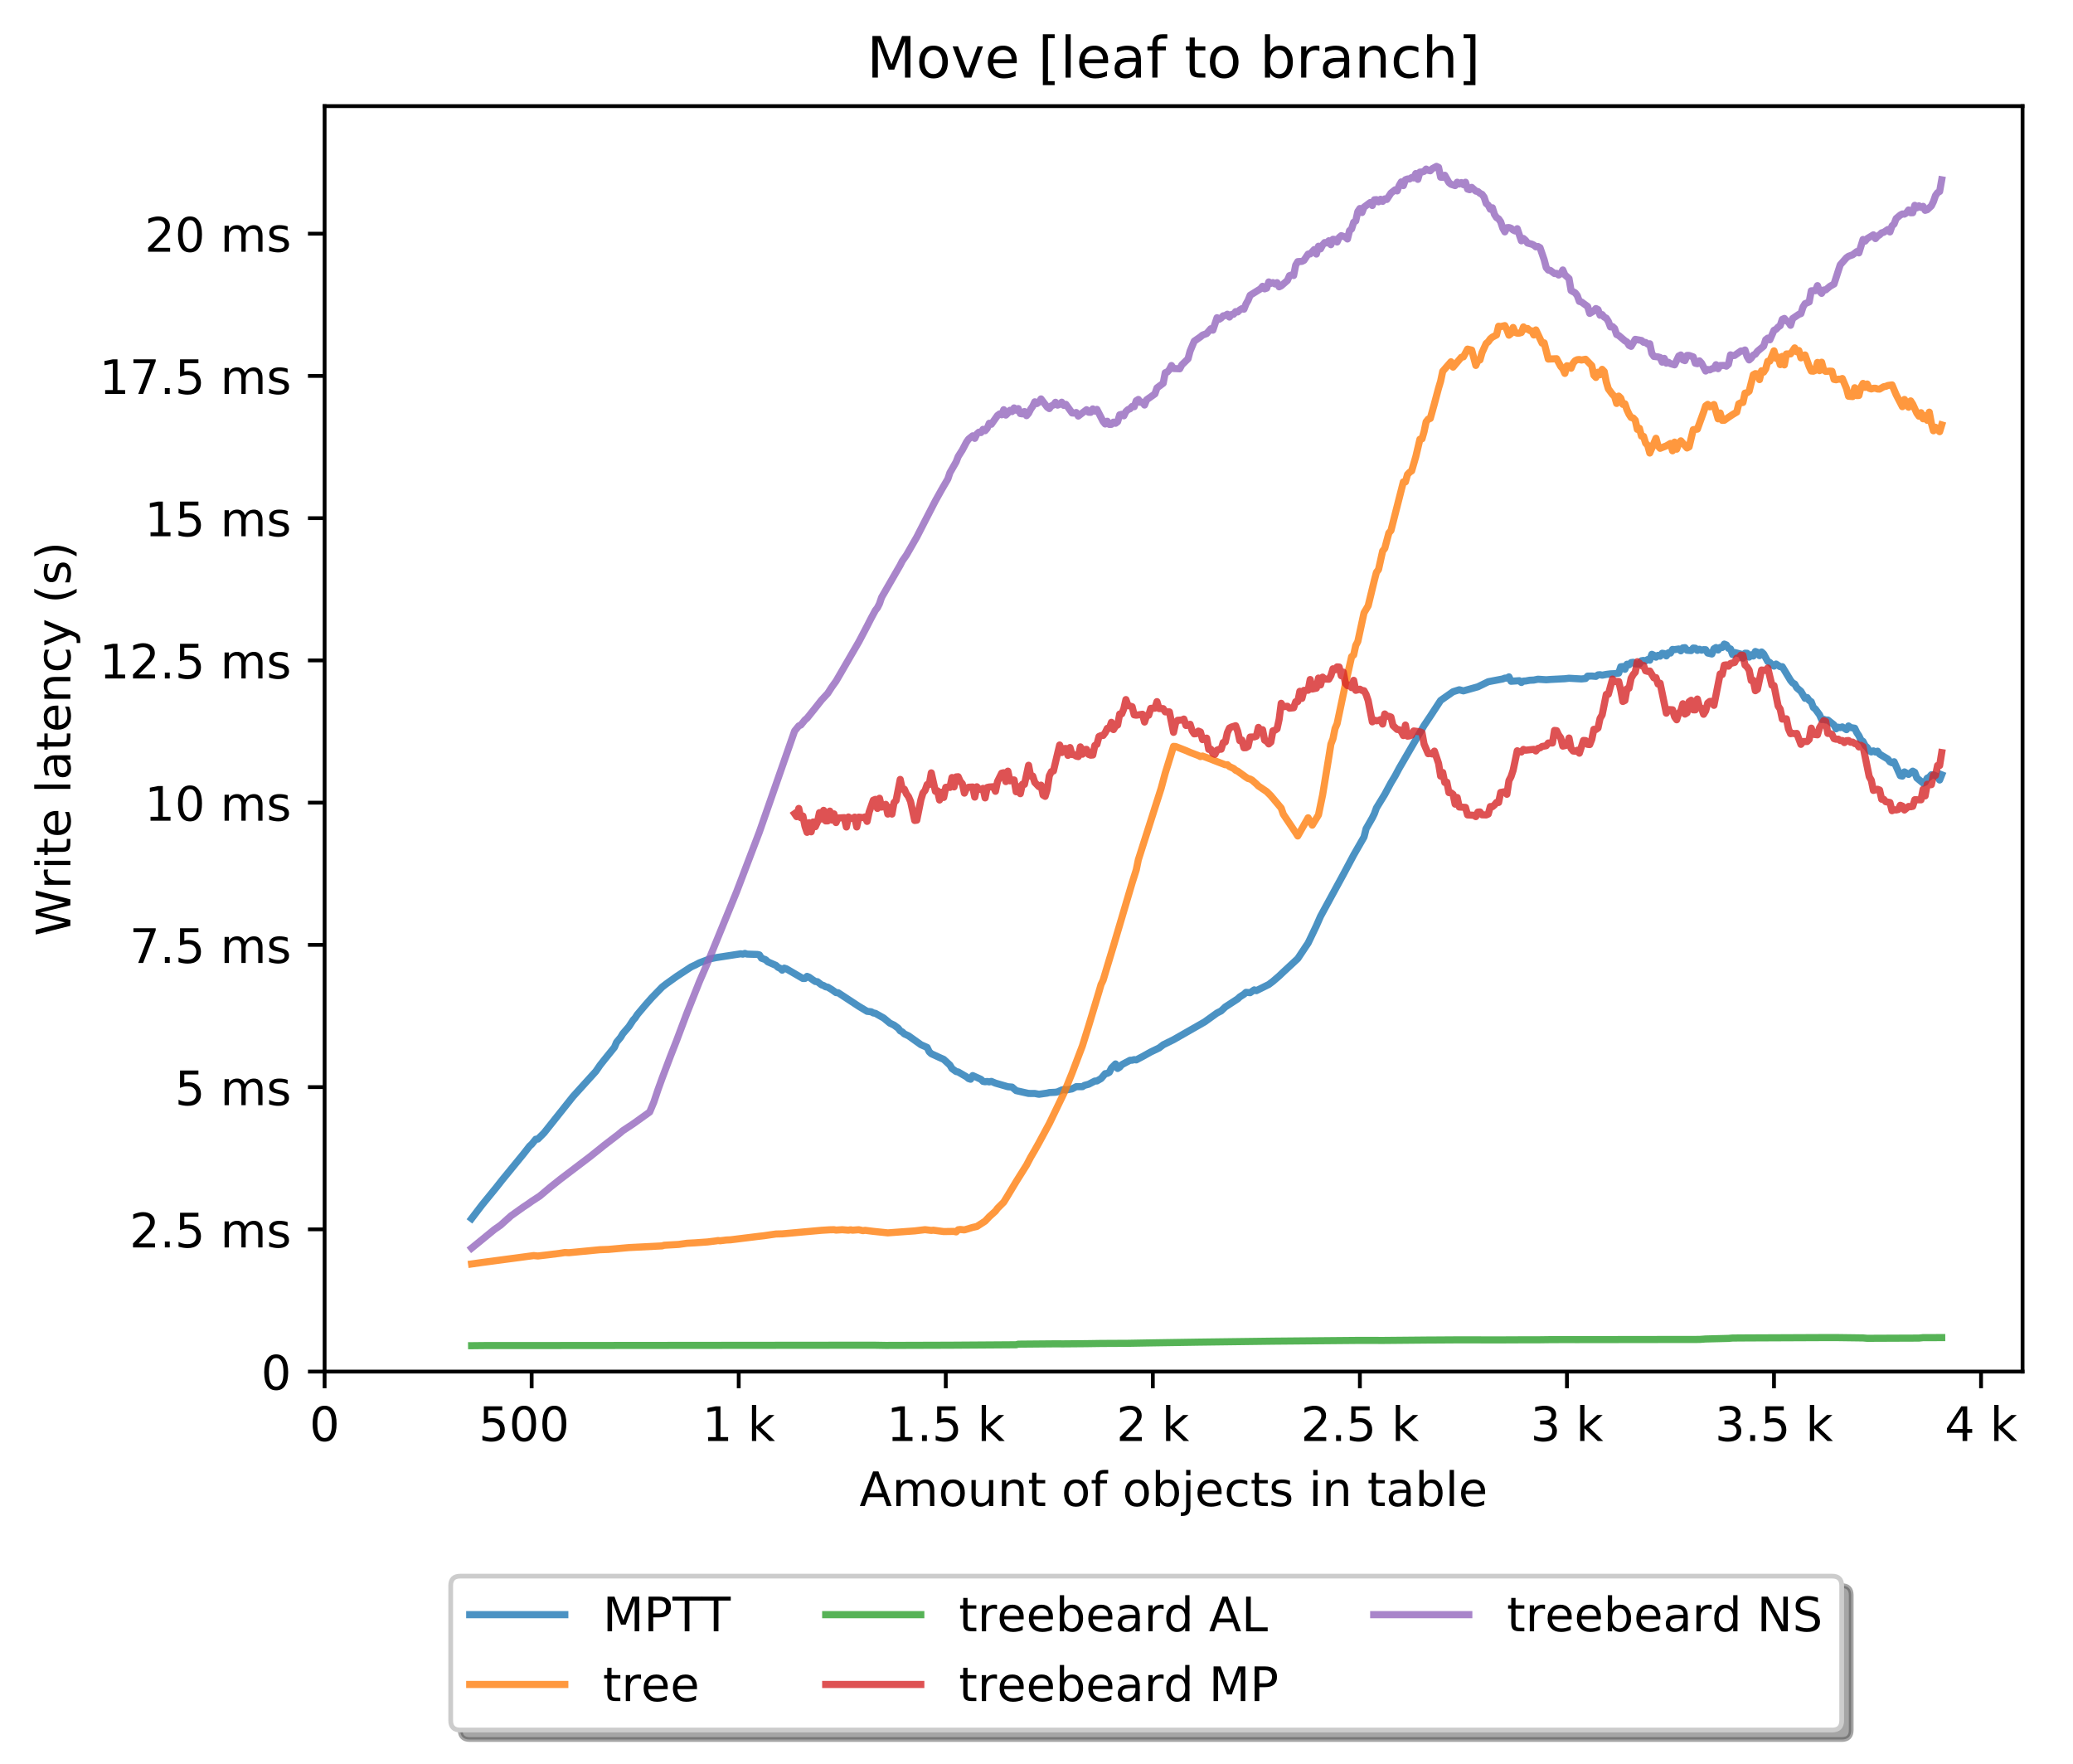 <?xml version="1.0" encoding="utf-8" standalone="no"?>
<!DOCTYPE svg PUBLIC "-//W3C//DTD SVG 1.1//EN"
  "http://www.w3.org/Graphics/SVG/1.1/DTD/svg11.dtd">
<!-- Created with matplotlib (http://matplotlib.org/) -->
<svg height="371pt" version="1.1" viewBox="0 0 436 371" width="436pt" xmlns="http://www.w3.org/2000/svg" xmlns:xlink="http://www.w3.org/1999/xlink">
 <defs>
  <style type="text/css">
*{stroke-linecap:butt;stroke-linejoin:round;}
  </style>
 </defs>
 <g id="figure_1">
  <g id="patch_1">
   <path d="M 0 371.002 
L 436.092 371.002 
L 436.092 0 
L 0 0 
z
" style="fill:#ffffff;"/>
  </g>
  <g id="axes_1">
   <g id="patch_2">
    <path d="M 68.272 288.43 
L 425.392 288.43 
L 425.392 22.318 
L 68.272 22.318 
z
" style="fill:#ffffff;"/>
   </g>
   <g id="matplotlib.axis_1">
    <g id="xtick_1">
     <g id="line2d_1">
      <defs>
       <path d="M 0 0 
L 0 3.5 
" id="m9823fa52e4" style="stroke:#000000;stroke-width:0.8;"/>
      </defs>
      <g>
       <use style="stroke:#000000;stroke-width:0.8;" x="68.272" xlink:href="#m9823fa52e4" y="288.43"/>
      </g>
     </g>
     <g id="text_1">
      <!-- 0 -->
      <defs>
       <path d="M 31.781 66.406 
Q 24.172 66.406 20.328 58.906 
Q 16.5 51.422 16.5 36.375 
Q 16.5 21.391 20.328 13.891 
Q 24.172 6.391 31.781 6.391 
Q 39.453 6.391 43.281 13.891 
Q 47.125 21.391 47.125 36.375 
Q 47.125 51.422 43.281 58.906 
Q 39.453 66.406 31.781 66.406 
z
M 31.781 74.219 
Q 44.047 74.219 50.516 64.516 
Q 56.984 54.828 56.984 36.375 
Q 56.984 17.969 50.516 8.266 
Q 44.047 -1.422 31.781 -1.422 
Q 19.531 -1.422 13.062 8.266 
Q 6.594 17.969 6.594 36.375 
Q 6.594 54.828 13.062 64.516 
Q 19.531 74.219 31.781 74.219 
z
" id="DejaVuSans-30"/>
      </defs>
      <g transform="translate(65.091 303.029)scale(0.1 -0.1)">
       <use xlink:href="#DejaVuSans-30"/>
      </g>
     </g>
    </g>
    <g id="xtick_2">
     <g id="line2d_2">
      <g>
       <use style="stroke:#000000;stroke-width:0.8;" x="111.82" xlink:href="#m9823fa52e4" y="288.43"/>
      </g>
     </g>
     <g id="text_2">
      <!-- 500  -->
      <defs>
       <path d="M 10.797 72.906 
L 49.516 72.906 
L 49.516 64.594 
L 19.828 64.594 
L 19.828 46.734 
Q 21.969 47.469 24.109 47.828 
Q 26.266 48.188 28.422 48.188 
Q 40.625 48.188 47.75 41.5 
Q 54.891 34.812 54.891 23.391 
Q 54.891 11.625 47.562 5.094 
Q 40.234 -1.422 26.906 -1.422 
Q 22.312 -1.422 17.547 -0.641 
Q 12.797 0.141 7.719 1.703 
L 7.719 11.625 
Q 12.109 9.234 16.797 8.062 
Q 21.484 6.891 26.703 6.891 
Q 35.156 6.891 40.078 11.328 
Q 45.016 15.766 45.016 23.391 
Q 45.016 31 40.078 35.438 
Q 35.156 39.891 26.703 39.891 
Q 22.75 39.891 18.812 39.016 
Q 14.891 38.141 10.797 36.281 
z
" id="DejaVuSans-35"/>
       <path id="DejaVuSans-20"/>
      </defs>
      <g transform="translate(100.688 303.029)scale(0.1 -0.1)">
       <use xlink:href="#DejaVuSans-35"/>
       <use x="63.623" xlink:href="#DejaVuSans-30"/>
       <use x="127.246" xlink:href="#DejaVuSans-30"/>
       <use x="190.869" xlink:href="#DejaVuSans-20"/>
      </g>
     </g>
    </g>
    <g id="xtick_3">
     <g id="line2d_3">
      <g>
       <use style="stroke:#000000;stroke-width:0.8;" x="155.369" xlink:href="#m9823fa52e4" y="288.43"/>
      </g>
     </g>
     <g id="text_3">
      <!-- 1 k -->
      <defs>
       <path d="M 12.406 8.297 
L 28.516 8.297 
L 28.516 63.922 
L 10.984 60.406 
L 10.984 69.391 
L 28.422 72.906 
L 38.281 72.906 
L 38.281 8.297 
L 54.391 8.297 
L 54.391 0 
L 12.406 0 
z
" id="DejaVuSans-31"/>
       <path d="M 9.078 75.984 
L 18.109 75.984 
L 18.109 31.109 
L 44.922 54.688 
L 56.391 54.688 
L 27.391 29.109 
L 57.625 0 
L 45.906 0 
L 18.109 26.703 
L 18.109 0 
L 9.078 0 
z
" id="DejaVuSans-6b"/>
      </defs>
      <g transform="translate(147.703 303.029)scale(0.1 -0.1)">
       <use xlink:href="#DejaVuSans-31"/>
       <use x="63.623" xlink:href="#DejaVuSans-20"/>
       <use x="95.41" xlink:href="#DejaVuSans-6b"/>
      </g>
     </g>
    </g>
    <g id="xtick_4">
     <g id="line2d_4">
      <g>
       <use style="stroke:#000000;stroke-width:0.8;" x="198.918" xlink:href="#m9823fa52e4" y="288.43"/>
      </g>
     </g>
     <g id="text_4">
      <!-- 1.5 k -->
      <defs>
       <path d="M 10.688 12.406 
L 21 12.406 
L 21 0 
L 10.688 0 
z
" id="DejaVuSans-2e"/>
      </defs>
      <g transform="translate(186.482 303.029)scale(0.1 -0.1)">
       <use xlink:href="#DejaVuSans-31"/>
       <use x="63.623" xlink:href="#DejaVuSans-2e"/>
       <use x="95.41" xlink:href="#DejaVuSans-35"/>
       <use x="159.033" xlink:href="#DejaVuSans-20"/>
       <use x="190.82" xlink:href="#DejaVuSans-6b"/>
      </g>
     </g>
    </g>
    <g id="xtick_5">
     <g id="line2d_5">
      <g>
       <use style="stroke:#000000;stroke-width:0.8;" x="242.466" xlink:href="#m9823fa52e4" y="288.43"/>
      </g>
     </g>
     <g id="text_5">
      <!-- 2 k -->
      <defs>
       <path d="M 19.188 8.297 
L 53.609 8.297 
L 53.609 0 
L 7.328 0 
L 7.328 8.297 
Q 12.938 14.109 22.625 23.891 
Q 32.328 33.688 34.812 36.531 
Q 39.547 41.844 41.422 45.531 
Q 43.312 49.219 43.312 52.781 
Q 43.312 58.594 39.234 62.25 
Q 35.156 65.922 28.609 65.922 
Q 23.969 65.922 18.812 64.312 
Q 13.672 62.703 7.812 59.422 
L 7.812 69.391 
Q 13.766 71.781 18.938 73 
Q 24.125 74.219 28.422 74.219 
Q 39.75 74.219 46.484 68.547 
Q 53.219 62.891 53.219 53.422 
Q 53.219 48.922 51.531 44.891 
Q 49.859 40.875 45.406 35.406 
Q 44.188 33.984 37.641 27.219 
Q 31.109 20.453 19.188 8.297 
z
" id="DejaVuSans-32"/>
      </defs>
      <g transform="translate(234.801 303.029)scale(0.1 -0.1)">
       <use xlink:href="#DejaVuSans-32"/>
       <use x="63.623" xlink:href="#DejaVuSans-20"/>
       <use x="95.41" xlink:href="#DejaVuSans-6b"/>
      </g>
     </g>
    </g>
    <g id="xtick_6">
     <g id="line2d_6">
      <g>
       <use style="stroke:#000000;stroke-width:0.8;" x="286.015" xlink:href="#m9823fa52e4" y="288.43"/>
      </g>
     </g>
     <g id="text_6">
      <!-- 2.5 k -->
      <g transform="translate(273.579 303.029)scale(0.1 -0.1)">
       <use xlink:href="#DejaVuSans-32"/>
       <use x="63.623" xlink:href="#DejaVuSans-2e"/>
       <use x="95.41" xlink:href="#DejaVuSans-35"/>
       <use x="159.033" xlink:href="#DejaVuSans-20"/>
       <use x="190.82" xlink:href="#DejaVuSans-6b"/>
      </g>
     </g>
    </g>
    <g id="xtick_7">
     <g id="line2d_7">
      <g>
       <use style="stroke:#000000;stroke-width:0.8;" x="329.563" xlink:href="#m9823fa52e4" y="288.43"/>
      </g>
     </g>
     <g id="text_7">
      <!-- 3 k -->
      <defs>
       <path d="M 40.578 39.312 
Q 47.656 37.797 51.625 33 
Q 55.609 28.219 55.609 21.188 
Q 55.609 10.406 48.188 4.484 
Q 40.766 -1.422 27.094 -1.422 
Q 22.516 -1.422 17.656 -0.516 
Q 12.797 0.391 7.625 2.203 
L 7.625 11.719 
Q 11.719 9.328 16.594 8.109 
Q 21.484 6.891 26.812 6.891 
Q 36.078 6.891 40.938 10.547 
Q 45.797 14.203 45.797 21.188 
Q 45.797 27.641 41.281 31.266 
Q 36.766 34.906 28.719 34.906 
L 20.219 34.906 
L 20.219 43.016 
L 29.109 43.016 
Q 36.375 43.016 40.234 45.922 
Q 44.094 48.828 44.094 54.297 
Q 44.094 59.906 40.109 62.906 
Q 36.141 65.922 28.719 65.922 
Q 24.656 65.922 20.016 65.031 
Q 15.375 64.156 9.812 62.312 
L 9.812 71.094 
Q 15.438 72.656 20.344 73.438 
Q 25.25 74.219 29.594 74.219 
Q 40.828 74.219 47.359 69.109 
Q 53.906 64.016 53.906 55.328 
Q 53.906 49.266 50.438 45.094 
Q 46.969 40.922 40.578 39.312 
z
" id="DejaVuSans-33"/>
      </defs>
      <g transform="translate(321.898 303.029)scale(0.1 -0.1)">
       <use xlink:href="#DejaVuSans-33"/>
       <use x="63.623" xlink:href="#DejaVuSans-20"/>
       <use x="95.41" xlink:href="#DejaVuSans-6b"/>
      </g>
     </g>
    </g>
    <g id="xtick_8">
     <g id="line2d_8">
      <g>
       <use style="stroke:#000000;stroke-width:0.8;" x="373.112" xlink:href="#m9823fa52e4" y="288.43"/>
      </g>
     </g>
     <g id="text_8">
      <!-- 3.5 k -->
      <g transform="translate(360.676 303.029)scale(0.1 -0.1)">
       <use xlink:href="#DejaVuSans-33"/>
       <use x="63.623" xlink:href="#DejaVuSans-2e"/>
       <use x="95.41" xlink:href="#DejaVuSans-35"/>
       <use x="159.033" xlink:href="#DejaVuSans-20"/>
       <use x="190.82" xlink:href="#DejaVuSans-6b"/>
      </g>
     </g>
    </g>
    <g id="xtick_9">
     <g id="line2d_9">
      <g>
       <use style="stroke:#000000;stroke-width:0.8;" x="416.66" xlink:href="#m9823fa52e4" y="288.43"/>
      </g>
     </g>
     <g id="text_9">
      <!-- 4 k -->
      <defs>
       <path d="M 37.797 64.312 
L 12.891 25.391 
L 37.797 25.391 
z
M 35.203 72.906 
L 47.609 72.906 
L 47.609 25.391 
L 58.016 25.391 
L 58.016 17.188 
L 47.609 17.188 
L 47.609 0 
L 37.797 0 
L 37.797 17.188 
L 4.891 17.188 
L 4.891 26.703 
z
" id="DejaVuSans-34"/>
      </defs>
      <g transform="translate(408.995 303.029)scale(0.1 -0.1)">
       <use xlink:href="#DejaVuSans-34"/>
       <use x="63.623" xlink:href="#DejaVuSans-20"/>
       <use x="95.41" xlink:href="#DejaVuSans-6b"/>
      </g>
     </g>
    </g>
    <g id="text_10">
     <!-- Amount of objects in table -->
     <defs>
      <path d="M 34.188 63.188 
L 20.797 26.906 
L 47.609 26.906 
z
M 28.609 72.906 
L 39.797 72.906 
L 67.578 0 
L 57.328 0 
L 50.688 18.703 
L 17.828 18.703 
L 11.188 0 
L 0.781 0 
z
" id="DejaVuSans-41"/>
      <path d="M 52 44.188 
Q 55.375 50.25 60.062 53.125 
Q 64.75 56 71.094 56 
Q 79.641 56 84.281 50.016 
Q 88.922 44.047 88.922 33.016 
L 88.922 0 
L 79.891 0 
L 79.891 32.719 
Q 79.891 40.578 77.094 44.375 
Q 74.312 48.188 68.609 48.188 
Q 61.625 48.188 57.562 43.547 
Q 53.516 38.922 53.516 30.906 
L 53.516 0 
L 44.484 0 
L 44.484 32.719 
Q 44.484 40.625 41.703 44.406 
Q 38.922 48.188 33.109 48.188 
Q 26.219 48.188 22.156 43.531 
Q 18.109 38.875 18.109 30.906 
L 18.109 0 
L 9.078 0 
L 9.078 54.688 
L 18.109 54.688 
L 18.109 46.188 
Q 21.188 51.219 25.484 53.609 
Q 29.781 56 35.688 56 
Q 41.656 56 45.828 52.969 
Q 50 49.953 52 44.188 
z
" id="DejaVuSans-6d"/>
      <path d="M 30.609 48.391 
Q 23.391 48.391 19.188 42.75 
Q 14.984 37.109 14.984 27.297 
Q 14.984 17.484 19.156 11.844 
Q 23.344 6.203 30.609 6.203 
Q 37.797 6.203 41.984 11.859 
Q 46.188 17.531 46.188 27.297 
Q 46.188 37.016 41.984 42.703 
Q 37.797 48.391 30.609 48.391 
z
M 30.609 56 
Q 42.328 56 49.016 48.375 
Q 55.719 40.766 55.719 27.297 
Q 55.719 13.875 49.016 6.219 
Q 42.328 -1.422 30.609 -1.422 
Q 18.844 -1.422 12.172 6.219 
Q 5.516 13.875 5.516 27.297 
Q 5.516 40.766 12.172 48.375 
Q 18.844 56 30.609 56 
z
" id="DejaVuSans-6f"/>
      <path d="M 8.5 21.578 
L 8.5 54.688 
L 17.484 54.688 
L 17.484 21.922 
Q 17.484 14.156 20.5 10.266 
Q 23.531 6.391 29.594 6.391 
Q 36.859 6.391 41.078 11.031 
Q 45.312 15.672 45.312 23.688 
L 45.312 54.688 
L 54.297 54.688 
L 54.297 0 
L 45.312 0 
L 45.312 8.406 
Q 42.047 3.422 37.719 1 
Q 33.406 -1.422 27.688 -1.422 
Q 18.266 -1.422 13.375 4.438 
Q 8.5 10.297 8.5 21.578 
z
M 31.109 56 
z
" id="DejaVuSans-75"/>
      <path d="M 54.891 33.016 
L 54.891 0 
L 45.906 0 
L 45.906 32.719 
Q 45.906 40.484 42.875 44.328 
Q 39.844 48.188 33.797 48.188 
Q 26.516 48.188 22.312 43.547 
Q 18.109 38.922 18.109 30.906 
L 18.109 0 
L 9.078 0 
L 9.078 54.688 
L 18.109 54.688 
L 18.109 46.188 
Q 21.344 51.125 25.703 53.562 
Q 30.078 56 35.797 56 
Q 45.219 56 50.047 50.172 
Q 54.891 44.344 54.891 33.016 
z
" id="DejaVuSans-6e"/>
      <path d="M 18.312 70.219 
L 18.312 54.688 
L 36.812 54.688 
L 36.812 47.703 
L 18.312 47.703 
L 18.312 18.016 
Q 18.312 11.328 20.141 9.422 
Q 21.969 7.516 27.594 7.516 
L 36.812 7.516 
L 36.812 0 
L 27.594 0 
Q 17.188 0 13.234 3.875 
Q 9.281 7.766 9.281 18.016 
L 9.281 47.703 
L 2.688 47.703 
L 2.688 54.688 
L 9.281 54.688 
L 9.281 70.219 
z
" id="DejaVuSans-74"/>
      <path d="M 37.109 75.984 
L 37.109 68.5 
L 28.516 68.5 
Q 23.688 68.5 21.797 66.547 
Q 19.922 64.594 19.922 59.516 
L 19.922 54.688 
L 34.719 54.688 
L 34.719 47.703 
L 19.922 47.703 
L 19.922 0 
L 10.891 0 
L 10.891 47.703 
L 2.297 47.703 
L 2.297 54.688 
L 10.891 54.688 
L 10.891 58.5 
Q 10.891 67.625 15.141 71.797 
Q 19.391 75.984 28.609 75.984 
z
" id="DejaVuSans-66"/>
      <path d="M 48.688 27.297 
Q 48.688 37.203 44.609 42.844 
Q 40.531 48.484 33.406 48.484 
Q 26.266 48.484 22.188 42.844 
Q 18.109 37.203 18.109 27.297 
Q 18.109 17.391 22.188 11.75 
Q 26.266 6.109 33.406 6.109 
Q 40.531 6.109 44.609 11.75 
Q 48.688 17.391 48.688 27.297 
z
M 18.109 46.391 
Q 20.953 51.266 25.266 53.625 
Q 29.594 56 35.594 56 
Q 45.562 56 51.781 48.094 
Q 58.016 40.188 58.016 27.297 
Q 58.016 14.406 51.781 6.484 
Q 45.562 -1.422 35.594 -1.422 
Q 29.594 -1.422 25.266 0.953 
Q 20.953 3.328 18.109 8.203 
L 18.109 0 
L 9.078 0 
L 9.078 75.984 
L 18.109 75.984 
z
" id="DejaVuSans-62"/>
      <path d="M 9.422 54.688 
L 18.406 54.688 
L 18.406 -0.984 
Q 18.406 -11.422 14.422 -16.109 
Q 10.453 -20.797 1.609 -20.797 
L -1.812 -20.797 
L -1.812 -13.188 
L 0.594 -13.188 
Q 5.719 -13.188 7.562 -10.812 
Q 9.422 -8.453 9.422 -0.984 
z
M 9.422 75.984 
L 18.406 75.984 
L 18.406 64.594 
L 9.422 64.594 
z
" id="DejaVuSans-6a"/>
      <path d="M 56.203 29.594 
L 56.203 25.203 
L 14.891 25.203 
Q 15.484 15.922 20.484 11.062 
Q 25.484 6.203 34.422 6.203 
Q 39.594 6.203 44.453 7.469 
Q 49.312 8.734 54.109 11.281 
L 54.109 2.781 
Q 49.266 0.734 44.188 -0.344 
Q 39.109 -1.422 33.891 -1.422 
Q 20.797 -1.422 13.156 6.188 
Q 5.516 13.812 5.516 26.812 
Q 5.516 40.234 12.766 48.109 
Q 20.016 56 32.328 56 
Q 43.359 56 49.781 48.891 
Q 56.203 41.797 56.203 29.594 
z
M 47.219 32.234 
Q 47.125 39.594 43.094 43.984 
Q 39.062 48.391 32.422 48.391 
Q 24.906 48.391 20.391 44.141 
Q 15.875 39.891 15.188 32.172 
z
" id="DejaVuSans-65"/>
      <path d="M 48.781 52.594 
L 48.781 44.188 
Q 44.969 46.297 41.141 47.344 
Q 37.312 48.391 33.406 48.391 
Q 24.656 48.391 19.812 42.844 
Q 14.984 37.312 14.984 27.297 
Q 14.984 17.281 19.812 11.734 
Q 24.656 6.203 33.406 6.203 
Q 37.312 6.203 41.141 7.25 
Q 44.969 8.297 48.781 10.406 
L 48.781 2.094 
Q 45.016 0.344 40.984 -0.531 
Q 36.969 -1.422 32.422 -1.422 
Q 20.062 -1.422 12.781 6.344 
Q 5.516 14.109 5.516 27.297 
Q 5.516 40.672 12.859 48.328 
Q 20.219 56 33.016 56 
Q 37.156 56 41.109 55.141 
Q 45.062 54.297 48.781 52.594 
z
" id="DejaVuSans-63"/>
      <path d="M 44.281 53.078 
L 44.281 44.578 
Q 40.484 46.531 36.375 47.5 
Q 32.281 48.484 27.875 48.484 
Q 21.188 48.484 17.844 46.438 
Q 14.5 44.391 14.5 40.281 
Q 14.5 37.156 16.891 35.375 
Q 19.281 33.594 26.516 31.984 
L 29.594 31.297 
Q 39.156 29.25 43.188 25.516 
Q 47.219 21.781 47.219 15.094 
Q 47.219 7.469 41.188 3.016 
Q 35.156 -1.422 24.609 -1.422 
Q 20.219 -1.422 15.453 -0.562 
Q 10.688 0.297 5.422 2 
L 5.422 11.281 
Q 10.406 8.688 15.234 7.391 
Q 20.062 6.109 24.812 6.109 
Q 31.156 6.109 34.562 8.281 
Q 37.984 10.453 37.984 14.406 
Q 37.984 18.062 35.516 20.016 
Q 33.062 21.969 24.703 23.781 
L 21.578 24.516 
Q 13.234 26.266 9.516 29.906 
Q 5.812 33.547 5.812 39.891 
Q 5.812 47.609 11.281 51.797 
Q 16.75 56 26.812 56 
Q 31.781 56 36.172 55.266 
Q 40.578 54.547 44.281 53.078 
z
" id="DejaVuSans-73"/>
      <path d="M 9.422 54.688 
L 18.406 54.688 
L 18.406 0 
L 9.422 0 
z
M 9.422 75.984 
L 18.406 75.984 
L 18.406 64.594 
L 9.422 64.594 
z
" id="DejaVuSans-69"/>
      <path d="M 34.281 27.484 
Q 23.391 27.484 19.188 25 
Q 14.984 22.516 14.984 16.5 
Q 14.984 11.719 18.141 8.906 
Q 21.297 6.109 26.703 6.109 
Q 34.188 6.109 38.703 11.406 
Q 43.219 16.703 43.219 25.484 
L 43.219 27.484 
z
M 52.203 31.203 
L 52.203 0 
L 43.219 0 
L 43.219 8.297 
Q 40.141 3.328 35.547 0.953 
Q 30.953 -1.422 24.312 -1.422 
Q 15.922 -1.422 10.953 3.297 
Q 6 8.016 6 15.922 
Q 6 25.141 12.172 29.828 
Q 18.359 34.516 30.609 34.516 
L 43.219 34.516 
L 43.219 35.406 
Q 43.219 41.609 39.141 45 
Q 35.062 48.391 27.688 48.391 
Q 23 48.391 18.547 47.266 
Q 14.109 46.141 10.016 43.891 
L 10.016 52.203 
Q 14.938 54.109 19.578 55.047 
Q 24.219 56 28.609 56 
Q 40.484 56 46.344 49.844 
Q 52.203 43.703 52.203 31.203 
z
" id="DejaVuSans-61"/>
      <path d="M 9.422 75.984 
L 18.406 75.984 
L 18.406 0 
L 9.422 0 
z
" id="DejaVuSans-6c"/>
     </defs>
     <g transform="translate(180.773 316.707)scale(0.1 -0.1)">
      <use xlink:href="#DejaVuSans-41"/>
      <use x="68.408" xlink:href="#DejaVuSans-6d"/>
      <use x="165.82" xlink:href="#DejaVuSans-6f"/>
      <use x="227.002" xlink:href="#DejaVuSans-75"/>
      <use x="290.381" xlink:href="#DejaVuSans-6e"/>
      <use x="353.76" xlink:href="#DejaVuSans-74"/>
      <use x="392.969" xlink:href="#DejaVuSans-20"/>
      <use x="424.756" xlink:href="#DejaVuSans-6f"/>
      <use x="485.938" xlink:href="#DejaVuSans-66"/>
      <use x="521.143" xlink:href="#DejaVuSans-20"/>
      <use x="552.93" xlink:href="#DejaVuSans-6f"/>
      <use x="614.111" xlink:href="#DejaVuSans-62"/>
      <use x="677.588" xlink:href="#DejaVuSans-6a"/>
      <use x="705.371" xlink:href="#DejaVuSans-65"/>
      <use x="766.895" xlink:href="#DejaVuSans-63"/>
      <use x="821.875" xlink:href="#DejaVuSans-74"/>
      <use x="861.084" xlink:href="#DejaVuSans-73"/>
      <use x="913.184" xlink:href="#DejaVuSans-20"/>
      <use x="944.971" xlink:href="#DejaVuSans-69"/>
      <use x="972.754" xlink:href="#DejaVuSans-6e"/>
      <use x="1036.133" xlink:href="#DejaVuSans-20"/>
      <use x="1067.92" xlink:href="#DejaVuSans-74"/>
      <use x="1107.129" xlink:href="#DejaVuSans-61"/>
      <use x="1168.408" xlink:href="#DejaVuSans-62"/>
      <use x="1231.885" xlink:href="#DejaVuSans-6c"/>
      <use x="1259.668" xlink:href="#DejaVuSans-65"/>
     </g>
    </g>
   </g>
   <g id="matplotlib.axis_2">
    <g id="ytick_1">
     <g id="line2d_10">
      <defs>
       <path d="M 0 0 
L -3.5 0 
" id="m1b5afde10e" style="stroke:#000000;stroke-width:0.8;"/>
      </defs>
      <g>
       <use style="stroke:#000000;stroke-width:0.8;" x="68.272" xlink:href="#m1b5afde10e" y="288.43"/>
      </g>
     </g>
     <g id="text_11">
      <!-- 0 -->
      <g transform="translate(54.909 292.229)scale(0.1 -0.1)">
       <use xlink:href="#DejaVuSans-30"/>
      </g>
     </g>
    </g>
    <g id="ytick_2">
     <g id="line2d_11">
      <g>
       <use style="stroke:#000000;stroke-width:0.8;" x="68.272" xlink:href="#m1b5afde10e" y="258.519"/>
      </g>
     </g>
     <g id="text_12">
      <!-- 2.5 ms -->
      <g transform="translate(27.241 262.318)scale(0.1 -0.1)">
       <use xlink:href="#DejaVuSans-32"/>
       <use x="63.623" xlink:href="#DejaVuSans-2e"/>
       <use x="95.41" xlink:href="#DejaVuSans-35"/>
       <use x="159.033" xlink:href="#DejaVuSans-20"/>
       <use x="190.82" xlink:href="#DejaVuSans-6d"/>
       <use x="288.232" xlink:href="#DejaVuSans-73"/>
      </g>
     </g>
    </g>
    <g id="ytick_3">
     <g id="line2d_12">
      <g>
       <use style="stroke:#000000;stroke-width:0.8;" x="68.272" xlink:href="#m1b5afde10e" y="228.608"/>
      </g>
     </g>
     <g id="text_13">
      <!-- 5 ms -->
      <g transform="translate(36.781 232.407)scale(0.1 -0.1)">
       <use xlink:href="#DejaVuSans-35"/>
       <use x="63.623" xlink:href="#DejaVuSans-20"/>
       <use x="95.41" xlink:href="#DejaVuSans-6d"/>
       <use x="192.822" xlink:href="#DejaVuSans-73"/>
      </g>
     </g>
    </g>
    <g id="ytick_4">
     <g id="line2d_13">
      <g>
       <use style="stroke:#000000;stroke-width:0.8;" x="68.272" xlink:href="#m1b5afde10e" y="198.697"/>
      </g>
     </g>
     <g id="text_14">
      <!-- 7.5 ms -->
      <defs>
       <path d="M 8.203 72.906 
L 55.078 72.906 
L 55.078 68.703 
L 28.609 0 
L 18.312 0 
L 43.219 64.594 
L 8.203 64.594 
z
" id="DejaVuSans-37"/>
      </defs>
      <g transform="translate(27.241 202.496)scale(0.1 -0.1)">
       <use xlink:href="#DejaVuSans-37"/>
       <use x="63.623" xlink:href="#DejaVuSans-2e"/>
       <use x="95.41" xlink:href="#DejaVuSans-35"/>
       <use x="159.033" xlink:href="#DejaVuSans-20"/>
       <use x="190.82" xlink:href="#DejaVuSans-6d"/>
       <use x="288.232" xlink:href="#DejaVuSans-73"/>
      </g>
     </g>
    </g>
    <g id="ytick_5">
     <g id="line2d_14">
      <g>
       <use style="stroke:#000000;stroke-width:0.8;" x="68.272" xlink:href="#m1b5afde10e" y="168.786"/>
      </g>
     </g>
     <g id="text_15">
      <!-- 10 ms -->
      <g transform="translate(30.419 172.585)scale(0.1 -0.1)">
       <use xlink:href="#DejaVuSans-31"/>
       <use x="63.623" xlink:href="#DejaVuSans-30"/>
       <use x="127.246" xlink:href="#DejaVuSans-20"/>
       <use x="159.033" xlink:href="#DejaVuSans-6d"/>
       <use x="256.445" xlink:href="#DejaVuSans-73"/>
      </g>
     </g>
    </g>
    <g id="ytick_6">
     <g id="line2d_15">
      <g>
       <use style="stroke:#000000;stroke-width:0.8;" x="68.272" xlink:href="#m1b5afde10e" y="138.875"/>
      </g>
     </g>
     <g id="text_16">
      <!-- 12.5 ms -->
      <g transform="translate(20.878 142.674)scale(0.1 -0.1)">
       <use xlink:href="#DejaVuSans-31"/>
       <use x="63.623" xlink:href="#DejaVuSans-32"/>
       <use x="127.246" xlink:href="#DejaVuSans-2e"/>
       <use x="159.033" xlink:href="#DejaVuSans-35"/>
       <use x="222.656" xlink:href="#DejaVuSans-20"/>
       <use x="254.443" xlink:href="#DejaVuSans-6d"/>
       <use x="351.855" xlink:href="#DejaVuSans-73"/>
      </g>
     </g>
    </g>
    <g id="ytick_7">
     <g id="line2d_16">
      <g>
       <use style="stroke:#000000;stroke-width:0.8;" x="68.272" xlink:href="#m1b5afde10e" y="108.964"/>
      </g>
     </g>
     <g id="text_17">
      <!-- 15 ms -->
      <g transform="translate(30.419 112.763)scale(0.1 -0.1)">
       <use xlink:href="#DejaVuSans-31"/>
       <use x="63.623" xlink:href="#DejaVuSans-35"/>
       <use x="127.246" xlink:href="#DejaVuSans-20"/>
       <use x="159.033" xlink:href="#DejaVuSans-6d"/>
       <use x="256.445" xlink:href="#DejaVuSans-73"/>
      </g>
     </g>
    </g>
    <g id="ytick_8">
     <g id="line2d_17">
      <g>
       <use style="stroke:#000000;stroke-width:0.8;" x="68.272" xlink:href="#m1b5afde10e" y="79.053"/>
      </g>
     </g>
     <g id="text_18">
      <!-- 17.5 ms -->
      <g transform="translate(20.878 82.852)scale(0.1 -0.1)">
       <use xlink:href="#DejaVuSans-31"/>
       <use x="63.623" xlink:href="#DejaVuSans-37"/>
       <use x="127.246" xlink:href="#DejaVuSans-2e"/>
       <use x="159.033" xlink:href="#DejaVuSans-35"/>
       <use x="222.656" xlink:href="#DejaVuSans-20"/>
       <use x="254.443" xlink:href="#DejaVuSans-6d"/>
       <use x="351.855" xlink:href="#DejaVuSans-73"/>
      </g>
     </g>
    </g>
    <g id="ytick_9">
     <g id="line2d_18">
      <g>
       <use style="stroke:#000000;stroke-width:0.8;" x="68.272" xlink:href="#m1b5afde10e" y="49.142"/>
      </g>
     </g>
     <g id="text_19">
      <!-- 20 ms -->
      <g transform="translate(30.419 52.941)scale(0.1 -0.1)">
       <use xlink:href="#DejaVuSans-32"/>
       <use x="63.623" xlink:href="#DejaVuSans-30"/>
       <use x="127.246" xlink:href="#DejaVuSans-20"/>
       <use x="159.033" xlink:href="#DejaVuSans-6d"/>
       <use x="256.445" xlink:href="#DejaVuSans-73"/>
      </g>
     </g>
    </g>
    <g id="text_20">
     <!-- Write latency (s) -->
     <defs>
      <path d="M 3.328 72.906 
L 13.281 72.906 
L 28.609 11.281 
L 43.891 72.906 
L 54.984 72.906 
L 70.312 11.281 
L 85.594 72.906 
L 95.609 72.906 
L 77.297 0 
L 64.891 0 
L 49.516 63.281 
L 33.984 0 
L 21.578 0 
z
" id="DejaVuSans-57"/>
      <path d="M 41.109 46.297 
Q 39.594 47.172 37.812 47.578 
Q 36.031 48 33.891 48 
Q 26.266 48 22.188 43.047 
Q 18.109 38.094 18.109 28.812 
L 18.109 0 
L 9.078 0 
L 9.078 54.688 
L 18.109 54.688 
L 18.109 46.188 
Q 20.953 51.172 25.484 53.578 
Q 30.031 56 36.531 56 
Q 37.453 56 38.578 55.875 
Q 39.703 55.766 41.062 55.516 
z
" id="DejaVuSans-72"/>
      <path d="M 32.172 -5.078 
Q 28.375 -14.844 24.75 -17.812 
Q 21.141 -20.797 15.094 -20.797 
L 7.906 -20.797 
L 7.906 -13.281 
L 13.188 -13.281 
Q 16.891 -13.281 18.938 -11.516 
Q 21 -9.766 23.484 -3.219 
L 25.094 0.875 
L 2.984 54.688 
L 12.5 54.688 
L 29.594 11.922 
L 46.688 54.688 
L 56.203 54.688 
z
" id="DejaVuSans-79"/>
      <path d="M 31 75.875 
Q 24.469 64.656 21.281 53.656 
Q 18.109 42.672 18.109 31.391 
Q 18.109 20.125 21.312 9.062 
Q 24.516 -2 31 -13.188 
L 23.188 -13.188 
Q 15.875 -1.703 12.234 9.375 
Q 8.594 20.453 8.594 31.391 
Q 8.594 42.281 12.203 53.312 
Q 15.828 64.359 23.188 75.875 
z
" id="DejaVuSans-28"/>
      <path d="M 8.016 75.875 
L 15.828 75.875 
Q 23.141 64.359 26.781 53.312 
Q 30.422 42.281 30.422 31.391 
Q 30.422 20.453 26.781 9.375 
Q 23.141 -1.703 15.828 -13.188 
L 8.016 -13.188 
Q 14.5 -2 17.703 9.062 
Q 20.906 20.125 20.906 31.391 
Q 20.906 42.672 17.703 53.656 
Q 14.5 64.656 8.016 75.875 
z
" id="DejaVuSans-29"/>
     </defs>
     <g transform="translate(14.798 196.848)rotate(-90)scale(0.1 -0.1)">
      <use xlink:href="#DejaVuSans-57"/>
      <use x="98.814" xlink:href="#DejaVuSans-72"/>
      <use x="139.928" xlink:href="#DejaVuSans-69"/>
      <use x="167.711" xlink:href="#DejaVuSans-74"/>
      <use x="206.92" xlink:href="#DejaVuSans-65"/>
      <use x="268.443" xlink:href="#DejaVuSans-20"/>
      <use x="300.23" xlink:href="#DejaVuSans-6c"/>
      <use x="328.014" xlink:href="#DejaVuSans-61"/>
      <use x="389.293" xlink:href="#DejaVuSans-74"/>
      <use x="428.502" xlink:href="#DejaVuSans-65"/>
      <use x="490.025" xlink:href="#DejaVuSans-6e"/>
      <use x="553.404" xlink:href="#DejaVuSans-63"/>
      <use x="608.385" xlink:href="#DejaVuSans-79"/>
      <use x="667.564" xlink:href="#DejaVuSans-20"/>
      <use x="699.352" xlink:href="#DejaVuSans-28"/>
      <use x="738.365" xlink:href="#DejaVuSans-73"/>
      <use x="790.465" xlink:href="#DejaVuSans-29"/>
     </g>
    </g>
   </g>
   <g id="line2d_19">
    <path clip-path="url(#pdb00509bf1)" d="M 99.191 256.253 
L 101.369 253.397 
L 104.417 249.663 
L 105.724 248.006 
L 110.078 242.689 
L 111.385 241.018 
L 111.82 240.63 
L 112.691 239.563 
L 113.127 239.532 
L 114.433 238.227 
L 120.53 230.575 
L 125.32 225.292 
L 126.191 224.02 
L 127.062 222.918 
L 129.24 220.22 
L 129.675 219.177 
L 130.546 218.123 
L 130.982 217.387 
L 132.288 215.868 
L 133.159 214.528 
L 133.595 214.047 
L 134.03 213.369 
L 134.901 212.331 
L 135.772 211.3 
L 137.079 209.821 
L 139.256 207.581 
L 140.127 206.902 
L 142.304 205.342 
L 145.353 203.337 
L 146.224 202.934 
L 147.095 202.472 
L 149.272 201.652 
L 150.579 201.381 
L 155.804 200.572 
L 156.24 200.649 
L 156.675 200.487 
L 157.111 200.637 
L 157.982 200.666 
L 159.288 200.707 
L 159.724 200.803 
L 160.159 201.5 
L 161.03 201.82 
L 161.466 202.251 
L 163.208 203.015 
L 163.643 203.425 
L 164.079 203.619 
L 164.514 204.014 
L 164.95 203.588 
L 165.385 203.729 
L 168.869 205.765 
L 169.305 205.758 
L 169.74 205.319 
L 170.176 205.496 
L 171.046 206.115 
L 171.482 206.396 
L 171.917 206.436 
L 172.788 207.102 
L 173.224 207.247 
L 173.659 207.516 
L 174.095 207.587 
L 174.966 208.118 
L 175.837 208.734 
L 176.272 208.756 
L 180.627 211.618 
L 182.369 212.668 
L 183.24 212.764 
L 183.676 213.014 
L 184.111 213.09 
L 185.853 214.077 
L 187.159 215.155 
L 188.03 215.573 
L 188.901 216.213 
L 189.337 216.778 
L 189.772 217.005 
L 190.208 217.418 
L 191.079 217.82 
L 193.692 219.687 
L 194.998 220.268 
L 195.434 221.167 
L 195.869 221.581 
L 197.611 222.387 
L 198.482 222.772 
L 199.789 223.978 
L 200.224 224.71 
L 201.095 225.336 
L 201.53 225.422 
L 203.272 226.44 
L 203.708 226.813 
L 204.143 226.951 
L 204.579 226.186 
L 205.885 226.774 
L 206.321 226.976 
L 206.756 227.404 
L 207.192 227.479 
L 207.627 227.423 
L 208.063 227.512 
L 208.498 227.403 
L 209.369 227.771 
L 211.982 228.527 
L 212.853 228.604 
L 213.724 229.349 
L 216.337 229.939 
L 217.643 229.947 
L 218.514 230.114 
L 220.256 229.868 
L 220.692 229.753 
L 221.998 229.686 
L 222.434 229.604 
L 223.305 229.217 
L 223.74 229.101 
L 224.176 229.216 
L 225.482 228.981 
L 226.353 228.512 
L 227.66 228.513 
L 228.095 228.238 
L 228.966 228.003 
L 230.273 227.331 
L 230.708 227.313 
L 231.579 226.809 
L 232.45 225.781 
L 232.885 225.723 
L 233.321 225.484 
L 233.756 224.604 
L 234.627 223.735 
L 235.063 224.686 
L 235.498 224.405 
L 235.934 223.893 
L 237.676 222.964 
L 238.111 222.951 
L 238.547 222.824 
L 238.982 222.885 
L 240.289 222.192 
L 242.031 221.218 
L 243.773 220.384 
L 244.644 219.714 
L 246.821 218.636 
L 253.353 214.904 
L 255.966 213.025 
L 256.837 212.581 
L 257.708 211.752 
L 260.321 210.049 
L 260.757 209.636 
L 261.627 209.08 
L 262.063 208.675 
L 262.934 208.75 
L 263.805 208.158 
L 264.24 208.326 
L 266.853 207.026 
L 267.724 206.369 
L 269.031 205.244 
L 269.902 204.416 
L 272.95 201.585 
L 274.692 198.962 
L 275.128 198.318 
L 276.869 194.674 
L 277.74 192.686 
L 278.611 191.086 
L 282.531 183.892 
L 284.708 179.8 
L 286.886 176.009 
L 287.321 174.265 
L 288.628 171.99 
L 289.063 171.101 
L 289.499 169.898 
L 291.241 167.054 
L 292.547 164.625 
L 293.418 163.172 
L 294.289 161.54 
L 299.515 152.564 
L 300.821 150.622 
L 302.999 147.291 
L 305.612 145.462 
L 306.918 145.052 
L 307.789 145.283 
L 310.837 144.425 
L 313.015 143.358 
L 316.063 142.777 
L 316.499 142.595 
L 316.934 142.602 
L 317.37 142.334 
L 317.805 143.262 
L 319.547 143.141 
L 319.983 143.521 
L 320.418 143.221 
L 320.854 143.21 
L 321.725 143.049 
L 322.595 143.007 
L 323.466 142.831 
L 325.208 142.945 
L 326.079 142.881 
L 329.128 142.725 
L 329.999 142.627 
L 332.612 142.775 
L 333.483 142.684 
L 333.918 142.182 
L 334.789 142.164 
L 335.66 142.235 
L 336.096 141.921 
L 336.531 141.884 
L 336.967 141.989 
L 337.837 141.817 
L 338.708 141.705 
L 339.579 141.665 
L 340.45 141.547 
L 340.886 140.208 
L 341.321 140.163 
L 341.757 140.741 
L 342.192 139.677 
L 342.628 139.799 
L 343.063 139.335 
L 343.499 139.273 
L 343.934 139.603 
L 344.805 139.629 
L 345.241 138.95 
L 345.676 138.877 
L 346.112 138.982 
L 346.547 138.698 
L 346.983 138.835 
L 347.418 137.594 
L 347.854 137.795 
L 348.289 138.198 
L 348.725 137.81 
L 349.16 137.985 
L 349.596 137.371 
L 350.031 137.445 
L 350.467 137.926 
L 350.902 137.279 
L 351.338 137.334 
L 351.773 136.567 
L 352.209 136.607 
L 353.079 136.477 
L 353.515 136.865 
L 353.95 136.244 
L 354.386 136.195 
L 354.821 136.743 
L 355.692 136.813 
L 356.128 136.276 
L 356.563 136.31 
L 356.999 136.769 
L 357.434 136.529 
L 357.87 136.726 
L 358.305 136.611 
L 358.741 136.623 
L 359.176 137.326 
L 360.047 137.525 
L 360.483 136.427 
L 360.918 136.174 
L 361.354 136.687 
L 361.789 136.148 
L 362.225 136.159 
L 362.66 135.444 
L 363.096 135.63 
L 363.531 136.334 
L 363.967 136.458 
L 364.402 137.65 
L 364.838 137.213 
L 366.144 137.551 
L 366.58 138.398 
L 367.015 137.367 
L 367.451 137.373 
L 367.886 138.185 
L 368.321 137.699 
L 368.757 137.951 
L 369.192 137.004 
L 369.628 137.166 
L 370.063 137.87 
L 370.499 137.103 
L 370.934 137.509 
L 371.805 139.116 
L 372.241 139.308 
L 372.676 139.789 
L 373.112 140.079 
L 373.547 139.637 
L 374.418 140.206 
L 374.854 140.196 
L 376.596 143.086 
L 377.031 143.61 
L 377.467 143.844 
L 377.902 144.628 
L 378.773 145.373 
L 379.644 146.85 
L 380.08 146.682 
L 380.515 147.29 
L 380.951 147.585 
L 381.386 148.76 
L 381.822 149.122 
L 382.693 150.313 
L 383.128 151.309 
L 383.563 151.264 
L 383.999 151.413 
L 384.434 151.415 
L 385.741 152.452 
L 386.176 153.262 
L 386.612 152.922 
L 387.047 153.006 
L 387.483 152.862 
L 388.354 153.44 
L 388.789 152.665 
L 389.225 152.998 
L 390.096 153.138 
L 390.531 154.064 
L 390.967 154.711 
L 391.402 155.619 
L 391.838 155.917 
L 392.273 156.786 
L 392.709 157.188 
L 393.144 157.87 
L 393.58 158.124 
L 394.015 157.901 
L 394.451 158.15 
L 394.886 157.962 
L 395.322 158.588 
L 397.064 159.628 
L 397.499 160.194 
L 397.935 160.408 
L 398.37 160.186 
L 399.676 163.116 
L 400.112 163.202 
L 400.547 162.325 
L 401.418 162.852 
L 402.289 162.168 
L 402.725 162.418 
L 403.16 163.596 
L 404.467 164.673 
L 404.902 164.493 
L 405.338 163.635 
L 405.773 163.432 
L 406.209 162.921 
L 406.644 162.94 
L 407.515 163.327 
L 407.951 164.026 
L 408.386 162.931 
L 408.386 162.931 
" style="fill:none;opacity:0.8;stroke:#1f77b4;stroke-linecap:square;stroke-width:1.5;"/>
   </g>
   <g id="line2d_20">
    <path clip-path="url(#pdb00509bf1)" d="M 99.191 265.797 
L 101.369 265.488 
L 112.256 264.035 
L 113.127 264.121 
L 115.304 263.868 
L 117.917 263.535 
L 118.788 263.393 
L 119.659 263.43 
L 126.191 262.802 
L 127.933 262.74 
L 132.288 262.35 
L 139.256 261.997 
L 139.692 261.863 
L 142.74 261.689 
L 144.482 261.443 
L 146.224 261.349 
L 148.837 261.165 
L 150.579 260.95 
L 151.014 260.87 
L 151.45 260.92 
L 152.756 260.762 
L 153.627 260.721 
L 159.724 259.968 
L 160.595 259.87 
L 163.208 259.493 
L 164.514 259.463 
L 172.788 258.719 
L 174.53 258.613 
L 175.401 258.592 
L 175.837 258.68 
L 177.143 258.591 
L 178.45 258.699 
L 178.885 258.608 
L 179.321 258.696 
L 180.627 258.595 
L 181.498 258.797 
L 181.934 258.72 
L 183.676 258.94 
L 186.724 259.256 
L 192.385 258.843 
L 194.563 258.586 
L 195.869 258.745 
L 196.305 258.697 
L 198.482 258.983 
L 200.66 258.95 
L 201.095 259.057 
L 201.53 258.604 
L 201.966 258.547 
L 202.837 258.631 
L 204.579 258.108 
L 205.45 257.919 
L 207.192 256.791 
L 208.063 255.863 
L 209.369 254.685 
L 209.805 254.098 
L 211.111 252.797 
L 211.982 251.377 
L 213.724 248.479 
L 215.902 245.01 
L 216.772 243.355 
L 217.643 241.868 
L 218.514 240.317 
L 220.692 236.275 
L 223.74 229.949 
L 225.482 225.657 
L 227.66 219.918 
L 228.966 215.737 
L 231.144 208.53 
L 231.579 207.036 
L 232.014 206.121 
L 232.885 203.214 
L 234.192 198.899 
L 238.111 185.662 
L 238.982 182.915 
L 239.418 180.795 
L 244.208 165.797 
L 245.079 162.566 
L 246.821 156.954 
L 247.256 156.984 
L 249.434 157.836 
L 250.305 158.222 
L 252.047 158.887 
L 252.482 159.107 
L 252.918 158.981 
L 254.224 159.479 
L 257.708 160.829 
L 258.144 160.808 
L 258.579 161.197 
L 259.45 161.599 
L 259.886 161.987 
L 260.321 162.184 
L 262.063 163.443 
L 262.498 163.716 
L 262.934 163.828 
L 263.369 164.08 
L 264.24 164.847 
L 264.676 165.284 
L 266.418 166.468 
L 267.289 167.338 
L 269.031 169.417 
L 269.466 169.929 
L 269.902 171.207 
L 272.515 175.108 
L 272.95 175.798 
L 275.128 171.968 
L 275.999 173.519 
L 277.305 171.371 
L 278.176 167.156 
L 279.482 159.218 
L 279.918 156.488 
L 280.353 155.355 
L 280.789 153.207 
L 281.224 152.183 
L 282.966 143.912 
L 284.273 138.087 
L 284.708 137.728 
L 285.144 135.728 
L 285.579 134.903 
L 286.886 128.864 
L 287.757 127.394 
L 289.063 122.012 
L 289.499 120.346 
L 289.934 119.773 
L 290.805 115.874 
L 291.241 115.332 
L 292.111 112.072 
L 292.547 111.568 
L 295.16 101.335 
L 295.595 101.338 
L 296.031 99.776 
L 296.466 99.317 
L 296.902 99.025 
L 297.773 96.042 
L 298.644 92.364 
L 299.079 92.282 
L 299.515 90.765 
L 299.95 88.696 
L 300.386 88.142 
L 300.821 87.998 
L 301.692 84.871 
L 302.563 81.611 
L 302.999 80.171 
L 303.434 78.085 
L 305.176 76.08 
L 305.612 77.2 
L 307.353 75.127 
L 307.789 75.042 
L 308.66 73.414 
L 309.531 73.62 
L 310.402 76.846 
L 310.837 75.82 
L 311.273 75.691 
L 311.708 74.15 
L 312.579 72.225 
L 313.015 71.869 
L 313.45 71.253 
L 313.886 70.892 
L 314.757 70.436 
L 315.192 68.604 
L 315.628 68.682 
L 316.499 68.471 
L 316.934 69.344 
L 317.37 70.485 
L 317.805 70.143 
L 318.241 68.863 
L 318.676 69.899 
L 319.112 70.069 
L 319.547 70.052 
L 319.983 69.92 
L 320.418 68.746 
L 320.854 69.219 
L 321.289 69.077 
L 321.725 69.501 
L 322.16 69.575 
L 322.595 70.442 
L 323.031 69.379 
L 324.337 72.161 
L 324.773 72.091 
L 325.644 75.51 
L 327.386 75.432 
L 328.257 77.051 
L 328.692 77.556 
L 329.128 78.523 
L 329.563 76.915 
L 329.999 76.976 
L 330.434 77.438 
L 330.87 76.362 
L 331.305 75.847 
L 331.741 75.641 
L 332.176 75.598 
L 332.612 75.712 
L 333.483 75.546 
L 334.789 76.895 
L 335.225 78.91 
L 335.66 79.37 
L 336.096 78.269 
L 336.531 78.801 
L 336.967 77.67 
L 337.402 78.127 
L 337.837 80.304 
L 338.273 81.772 
L 339.144 82.941 
L 339.579 83.37 
L 340.015 84.842 
L 340.45 83.294 
L 340.886 83.718 
L 341.321 85.031 
L 341.757 84.911 
L 342.192 86.194 
L 342.628 87.129 
L 343.063 87.791 
L 343.499 87.903 
L 343.934 88.374 
L 344.37 90.291 
L 344.805 90.065 
L 345.241 91.71 
L 345.676 91.765 
L 346.112 93.188 
L 346.547 93.639 
L 346.983 95.266 
L 348.289 92.165 
L 348.725 93.78 
L 349.16 94.277 
L 350.467 93.762 
L 351.338 93.26 
L 351.773 94.798 
L 352.209 92.974 
L 352.644 94.457 
L 353.079 93.281 
L 353.515 92.701 
L 354.821 94.203 
L 355.257 93.976 
L 356.128 90.355 
L 356.999 90.241 
L 358.305 86.651 
L 358.741 85.345 
L 359.176 85.036 
L 359.612 85.551 
L 360.483 85.074 
L 361.354 88.079 
L 361.789 86.846 
L 362.225 88.4 
L 362.66 88.376 
L 363.531 87.761 
L 364.402 87.182 
L 365.273 86.661 
L 365.709 84.91 
L 366.144 84.689 
L 366.58 84.636 
L 367.015 82.67 
L 367.451 82.595 
L 367.886 82.26 
L 368.757 78.804 
L 369.192 78.569 
L 369.628 78.631 
L 370.063 79.828 
L 370.499 77.97 
L 370.934 78.258 
L 371.37 77.568 
L 371.805 75.977 
L 372.241 75.933 
L 373.112 73.783 
L 373.547 75.357 
L 373.983 75.092 
L 374.418 76.678 
L 374.854 74.944 
L 375.289 76.738 
L 375.725 74.43 
L 376.596 74.422 
L 377.467 73.154 
L 377.902 73.97 
L 378.338 73.707 
L 378.773 75.257 
L 379.209 74.779 
L 379.644 74.649 
L 380.515 77.087 
L 380.951 78.023 
L 381.386 78.057 
L 381.822 77.874 
L 382.257 76.218 
L 382.693 77.944 
L 383.128 76.167 
L 383.563 77.815 
L 383.999 78.102 
L 384.87 78.041 
L 385.305 78.07 
L 385.741 79.783 
L 386.176 79.863 
L 386.612 79.735 
L 387.047 79.754 
L 387.483 79.6 
L 388.354 81.672 
L 388.789 83.326 
L 389.66 83.393 
L 390.096 81.535 
L 390.531 83.185 
L 390.967 83.165 
L 391.402 81.419 
L 391.838 80.628 
L 392.273 81.457 
L 392.709 80.751 
L 393.144 81.659 
L 393.58 81.793 
L 394.015 81.656 
L 394.451 81.641 
L 394.886 81.804 
L 395.322 81.821 
L 396.193 81.318 
L 396.628 81.25 
L 397.064 81.064 
L 397.935 80.94 
L 398.805 82.997 
L 400.112 85.517 
L 400.547 84 
L 401.418 85.635 
L 401.854 84.304 
L 402.289 84.99 
L 403.16 86.902 
L 403.596 87.518 
L 404.031 86.786 
L 404.467 88.065 
L 404.902 87.394 
L 405.338 88.391 
L 405.773 86.67 
L 406.209 88.993 
L 406.644 90.585 
L 407.08 89.853 
L 407.951 90.777 
L 408.386 89.349 
L 408.386 89.349 
" style="fill:none;opacity:0.8;stroke:#ff7f0e;stroke-linecap:square;stroke-width:1.5;"/>
   </g>
   <g id="line2d_21">
    <path clip-path="url(#pdb00509bf1)" d="M 99.191 282.985 
L 102.24 282.953 
L 110.949 282.954 
L 183.676 282.879 
L 186.288 282.925 
L 199.789 282.882 
L 210.676 282.807 
L 213.724 282.786 
L 214.16 282.66 
L 221.563 282.595 
L 223.74 282.599 
L 228.531 282.557 
L 231.579 282.511 
L 237.24 282.482 
L 242.031 282.394 
L 252.047 282.237 
L 267.724 282.032 
L 286.015 281.868 
L 288.192 281.869 
L 290.805 281.881 
L 300.386 281.792 
L 302.128 281.784 
L 307.353 281.749 
L 314.757 281.77 
L 320.854 281.742 
L 323.466 281.744 
L 326.079 281.709 
L 328.692 281.699 
L 331.741 281.703 
L 357.434 281.667 
L 358.741 281.57 
L 363.531 281.448 
L 364.402 281.372 
L 367.451 281.35 
L 383.999 281.277 
L 386.176 281.276 
L 391.838 281.353 
L 392.709 281.43 
L 401.418 281.392 
L 403.596 281.385 
L 404.467 281.289 
L 408.386 281.282 
L 408.386 281.282 
" style="fill:none;opacity:0.8;stroke:#2ca02c;stroke-linecap:square;stroke-width:1.5;"/>
   </g>
   <g id="line2d_22">
    <path clip-path="url(#pdb00509bf1)" d="M 167.127 171.103 
L 167.563 171.732 
L 167.998 170.006 
L 168.434 171.973 
L 168.869 171.6 
L 169.305 173.759 
L 169.74 175.033 
L 170.176 173.004 
L 170.611 174.923 
L 171.046 172.841 
L 171.482 173.845 
L 171.917 172.895 
L 172.353 170.889 
L 172.788 172.231 
L 173.224 170.407 
L 173.659 172.628 
L 174.095 172.623 
L 174.53 170.567 
L 174.966 172.448 
L 175.401 171.149 
L 175.837 172.982 
L 176.272 172.012 
L 177.579 171.94 
L 178.014 173.915 
L 178.45 171.801 
L 178.885 172.111 
L 179.321 172.101 
L 179.756 171.833 
L 180.192 173.907 
L 180.627 171.832 
L 181.498 171.943 
L 181.934 171.789 
L 182.369 172.73 
L 182.805 170.754 
L 183.676 168.271 
L 184.111 168.098 
L 184.547 170.006 
L 184.982 167.864 
L 185.418 169.725 
L 186.288 169.145 
L 186.724 171.19 
L 187.159 169.768 
L 187.595 171.194 
L 188.03 168.784 
L 188.466 168.342 
L 189.337 163.904 
L 189.772 165.94 
L 190.208 165.958 
L 190.643 166.946 
L 191.079 167.533 
L 191.514 168.555 
L 192.385 172.534 
L 192.821 172.474 
L 193.692 168.169 
L 194.127 166.736 
L 194.563 166.222 
L 194.998 164.983 
L 195.434 164.975 
L 195.869 162.522 
L 196.74 166.409 
L 197.176 166.299 
L 197.611 168.235 
L 198.047 166.594 
L 198.482 167.698 
L 198.918 165.566 
L 199.353 165.513 
L 199.789 165.591 
L 200.224 163.509 
L 200.66 165.482 
L 201.095 163.377 
L 201.53 163.338 
L 201.966 164.314 
L 202.401 164.81 
L 202.837 166.788 
L 203.272 165.761 
L 203.708 165.544 
L 204.579 165.494 
L 205.014 167.624 
L 205.45 165.45 
L 205.885 165.947 
L 206.321 166.029 
L 206.756 165.785 
L 207.192 167.792 
L 207.627 165.599 
L 208.063 165.5 
L 208.934 165.436 
L 209.369 166.4 
L 209.805 164.334 
L 210.676 162.59 
L 211.111 162.492 
L 211.547 164.358 
L 211.982 162.166 
L 212.418 164.206 
L 212.853 164.007 
L 213.289 164.013 
L 213.724 166.501 
L 214.16 165.424 
L 214.595 166.903 
L 215.031 164.916 
L 215.466 164.942 
L 216.337 160.926 
L 216.772 163.21 
L 217.208 163.195 
L 217.643 164.533 
L 218.514 165.435 
L 218.95 165.108 
L 219.385 167.204 
L 219.821 167.463 
L 220.256 166.015 
L 220.692 163.155 
L 221.127 162.265 
L 221.563 162.125 
L 222.434 158.454 
L 222.869 156.664 
L 223.305 158.25 
L 223.74 157.421 
L 224.176 157.397 
L 224.611 158.852 
L 225.047 157.2 
L 225.482 158.673 
L 225.918 158.703 
L 226.353 159.008 
L 226.789 159.105 
L 227.224 157.057 
L 227.66 158.603 
L 228.095 157.619 
L 228.531 157.584 
L 228.966 158.644 
L 229.402 158.809 
L 229.837 158.769 
L 230.273 156.756 
L 230.708 156.521 
L 231.144 154.875 
L 231.579 154.684 
L 232.014 154.658 
L 232.45 154.069 
L 232.885 153.164 
L 233.321 153.178 
L 233.756 151.896 
L 234.192 153.424 
L 234.627 152.684 
L 235.063 152.453 
L 235.498 150.15 
L 235.934 150.11 
L 236.369 149.027 
L 236.805 147.112 
L 237.24 148.348 
L 238.111 148.612 
L 238.547 150.328 
L 238.982 150.396 
L 240.289 150.197 
L 240.724 151.838 
L 241.16 150.446 
L 241.595 150.407 
L 242.031 148.964 
L 242.902 148.923 
L 243.337 147.546 
L 243.773 148.997 
L 244.644 149.018 
L 245.079 149.698 
L 245.95 149.697 
L 246.821 154.003 
L 247.256 152.009 
L 247.692 151.473 
L 248.563 151.411 
L 248.998 151.212 
L 249.434 152.552 
L 249.869 152.509 
L 250.305 152.306 
L 250.74 153.677 
L 251.176 154.324 
L 251.611 154.275 
L 252.047 153.741 
L 252.482 153.924 
L 252.918 155.533 
L 253.353 155.281 
L 253.789 155.219 
L 254.224 157.585 
L 254.66 157.543 
L 255.095 158.428 
L 255.531 158.631 
L 255.966 157.743 
L 256.402 157.58 
L 256.837 157.55 
L 257.273 156.137 
L 257.708 156.027 
L 258.144 154.078 
L 258.579 153.102 
L 259.015 152.879 
L 259.886 152.612 
L 260.321 153.79 
L 260.757 155.754 
L 261.192 155.617 
L 261.627 157.248 
L 262.063 157.226 
L 262.498 156.967 
L 262.934 154.993 
L 263.805 154.965 
L 264.24 154.812 
L 264.676 152.963 
L 265.111 153.607 
L 265.547 153.448 
L 265.982 155.651 
L 266.418 155.897 
L 266.853 156.44 
L 267.289 156.061 
L 267.724 153.683 
L 268.16 153.556 
L 268.595 153.271 
L 269.031 151.275 
L 269.466 147.896 
L 269.902 148.614 
L 270.773 148.516 
L 271.208 148.925 
L 272.079 148.835 
L 272.515 147.56 
L 272.95 147.533 
L 273.386 145.374 
L 273.821 146.87 
L 274.257 145.176 
L 275.128 145.152 
L 275.563 142.893 
L 275.999 144.894 
L 276.869 144.713 
L 277.305 142.586 
L 277.74 144.035 
L 278.176 142.391 
L 278.611 142.794 
L 279.482 142.829 
L 279.918 142.075 
L 280.353 140.638 
L 280.789 140.852 
L 281.224 140.239 
L 281.66 140.265 
L 282.095 142.101 
L 282.531 141.337 
L 282.966 143.689 
L 283.402 144.188 
L 283.837 144.036 
L 284.273 144.605 
L 284.708 143.064 
L 285.144 145.173 
L 286.015 144.932 
L 286.45 145.188 
L 286.886 145.251 
L 287.321 146.044 
L 287.757 147.32 
L 288.628 151.798 
L 289.063 151.424 
L 289.499 151.571 
L 289.934 151.517 
L 290.37 151.321 
L 290.805 152.257 
L 291.241 150.134 
L 291.676 150.599 
L 292.111 150.633 
L 292.547 150.783 
L 292.982 152.576 
L 293.853 153.397 
L 294.289 153.443 
L 294.724 153.813 
L 295.16 154.683 
L 295.595 152.466 
L 296.031 154.808 
L 296.466 154.751 
L 296.902 154.575 
L 297.337 153.715 
L 298.644 153.896 
L 299.079 154.068 
L 299.515 156.476 
L 300.386 158.494 
L 300.821 158.432 
L 301.257 158.556 
L 301.692 157.952 
L 302.563 160.537 
L 302.999 163.217 
L 303.434 162.438 
L 303.87 164.55 
L 304.305 164.475 
L 304.741 166.678 
L 305.176 166.709 
L 305.612 167.043 
L 306.047 169.106 
L 306.483 167.698 
L 306.918 169.707 
L 308.224 169.784 
L 308.66 171.366 
L 309.966 171.446 
L 310.402 171.724 
L 310.837 170.766 
L 311.273 170.743 
L 311.708 171.346 
L 312.579 171.374 
L 313.015 171.188 
L 313.45 169.609 
L 313.886 169.642 
L 314.321 169.271 
L 314.757 168.737 
L 315.192 168.755 
L 315.628 166.636 
L 316.499 166.481 
L 316.934 167.027 
L 317.37 164.149 
L 317.805 163.319 
L 318.241 162.008 
L 319.112 157.879 
L 319.547 158.088 
L 319.983 158.139 
L 320.418 157.591 
L 320.854 157.764 
L 322.595 157.579 
L 323.031 157.922 
L 323.466 157.38 
L 323.902 157.279 
L 324.337 156.973 
L 325.208 156.818 
L 325.644 156.242 
L 326.515 156.249 
L 326.95 153.598 
L 327.386 153.651 
L 327.821 154.557 
L 328.257 155.158 
L 328.692 156.904 
L 329.563 156.699 
L 329.999 155.196 
L 330.434 157.41 
L 330.87 157.933 
L 331.305 157.977 
L 331.741 157.768 
L 332.176 158.387 
L 333.047 155.702 
L 333.483 155.737 
L 333.918 156.53 
L 334.354 156.576 
L 334.789 155.487 
L 335.225 153.367 
L 335.66 153.415 
L 336.096 153.097 
L 336.531 151.067 
L 336.967 150.334 
L 337.837 146.015 
L 338.273 145.989 
L 339.144 142.803 
L 339.579 143.331 
L 340.45 143.305 
L 340.886 145.16 
L 341.321 147.517 
L 341.757 147.302 
L 342.192 144.834 
L 342.628 144.729 
L 343.063 142.625 
L 343.499 141.85 
L 343.934 141.359 
L 344.37 139.15 
L 344.805 139.436 
L 345.241 139.992 
L 345.676 139.934 
L 346.112 141.062 
L 346.547 141.184 
L 346.983 141.107 
L 347.854 142.551 
L 348.289 142.493 
L 348.725 143.843 
L 349.16 143.672 
L 350.467 149.971 
L 350.902 149.213 
L 351.773 149.262 
L 352.209 150.751 
L 352.644 151.362 
L 353.079 149.989 
L 353.515 149.477 
L 353.95 147.988 
L 354.386 150.164 
L 354.821 149.898 
L 355.257 147.563 
L 355.692 147.259 
L 356.128 149.273 
L 356.563 149.278 
L 356.999 146.997 
L 357.434 148.705 
L 357.87 148.934 
L 358.305 150.206 
L 358.741 149.486 
L 359.176 147.838 
L 359.612 147.501 
L 360.047 147.483 
L 360.483 148.324 
L 361.789 141.719 
L 362.225 141.842 
L 362.66 139.868 
L 363.096 139.812 
L 363.531 140.092 
L 363.967 139.523 
L 364.838 139.299 
L 365.273 138.402 
L 365.709 138.366 
L 366.144 137.771 
L 366.58 137.814 
L 367.015 139.855 
L 367.451 140.26 
L 367.886 140.913 
L 368.321 143.112 
L 368.757 143.065 
L 369.192 145.247 
L 369.628 144.951 
L 370.499 140.894 
L 371.37 140.988 
L 371.805 140.467 
L 372.676 144.096 
L 373.112 144.16 
L 373.983 148.473 
L 374.418 149.117 
L 374.854 151.218 
L 375.725 151.158 
L 376.16 153.289 
L 376.596 154.283 
L 377.031 154.212 
L 377.467 154.282 
L 377.902 154.227 
L 378.773 156.529 
L 379.209 155.935 
L 380.08 155.934 
L 380.515 155.491 
L 380.951 153.121 
L 381.386 154.418 
L 382.257 154.523 
L 382.693 153.044 
L 383.563 151.545 
L 383.999 151.718 
L 384.434 154.232 
L 384.87 154.232 
L 385.305 154.43 
L 385.741 155.329 
L 386.176 155.456 
L 386.612 155.424 
L 387.047 155.732 
L 387.483 155.725 
L 387.918 156.16 
L 388.354 155.754 
L 388.789 155.725 
L 389.225 156.085 
L 389.66 156.059 
L 390.096 156.367 
L 390.531 156.411 
L 390.967 157.069 
L 391.402 156.732 
L 391.838 156.99 
L 393.144 163.319 
L 393.58 164.088 
L 394.015 166.214 
L 394.886 165.97 
L 395.322 166.133 
L 395.757 168.07 
L 396.193 168.081 
L 396.628 168.596 
L 397.499 168.755 
L 397.935 170.482 
L 398.37 170.271 
L 398.805 170.326 
L 399.241 170.228 
L 399.676 169.342 
L 400.112 169.516 
L 400.547 170.337 
L 401.418 169.588 
L 401.854 169.664 
L 402.289 169.567 
L 402.725 168.172 
L 404.031 168.195 
L 404.467 165.996 
L 404.902 167.371 
L 405.338 164.923 
L 405.773 165.036 
L 406.209 165.005 
L 406.644 162.986 
L 407.08 163.057 
L 407.515 160.973 
L 407.951 160.986 
L 408.386 158.259 
L 408.386 158.259 
" style="fill:none;opacity:0.8;stroke:#d62728;stroke-linecap:square;stroke-width:1.5;"/>
   </g>
   <g id="line2d_23">
    <path clip-path="url(#pdb00509bf1)" d="M 99.191 262.463 
L 100.498 261.405 
L 103.982 258.552 
L 105.288 257.642 
L 107.466 255.683 
L 110.078 253.824 
L 110.949 253.248 
L 111.82 252.629 
L 113.562 251.49 
L 115.74 249.653 
L 117.917 247.923 
L 124.014 243.294 
L 126.191 241.558 
L 127.062 240.851 
L 130.111 238.513 
L 130.982 237.783 
L 133.159 236.341 
L 136.643 233.847 
L 137.514 231.776 
L 138.385 229.162 
L 139.256 226.751 
L 140.998 222.138 
L 142.304 218.81 
L 144.482 213.014 
L 147.095 206.456 
L 148.837 202.433 
L 154.934 187.508 
L 159.724 174.932 
L 167.127 153.722 
L 167.998 152.648 
L 168.434 152.464 
L 169.305 151.396 
L 169.74 151.033 
L 171.482 148.865 
L 172.788 147.213 
L 174.095 145.799 
L 174.966 144.45 
L 175.837 143.244 
L 180.627 134.981 
L 182.369 131.673 
L 183.24 129.965 
L 184.111 128.355 
L 184.547 127.794 
L 184.982 126.933 
L 185.418 125.633 
L 188.03 121.1 
L 189.337 118.833 
L 189.772 117.97 
L 190.643 116.729 
L 192.821 112.929 
L 194.563 109.527 
L 196.74 105.303 
L 198.047 102.963 
L 199.353 100.718 
L 199.789 99.411 
L 201.095 97.13 
L 201.53 96.005 
L 202.401 94.632 
L 203.272 92.971 
L 203.708 92.349 
L 204.579 91.646 
L 205.014 92.181 
L 205.45 91.26 
L 205.885 90.878 
L 206.321 90.966 
L 206.756 90.286 
L 207.192 90.572 
L 207.627 90.079 
L 208.063 89.011 
L 208.498 89.219 
L 209.805 87.366 
L 210.24 87.052 
L 210.676 87.223 
L 211.111 86.16 
L 211.547 87.29 
L 211.982 86.871 
L 212.418 86.277 
L 212.853 86.552 
L 213.289 85.784 
L 213.724 86.265 
L 214.16 85.922 
L 214.595 86.967 
L 215.031 87.031 
L 215.466 86.544 
L 215.902 87.408 
L 216.337 86.907 
L 216.772 86.044 
L 217.208 85.428 
L 217.643 84.495 
L 218.079 84.866 
L 218.514 84.566 
L 218.95 83.889 
L 220.256 85.621 
L 220.692 85.921 
L 221.127 85.347 
L 221.563 85.173 
L 221.998 84.595 
L 222.434 85.198 
L 222.869 85.026 
L 223.305 84.58 
L 223.74 85.249 
L 224.176 85.029 
L 225.482 86.842 
L 225.918 86.87 
L 226.353 86.746 
L 226.789 87.496 
L 228.531 86.159 
L 228.966 86.69 
L 229.402 86.71 
L 229.837 85.988 
L 230.273 86.45 
L 230.708 86.09 
L 232.014 88.637 
L 232.45 89.16 
L 232.885 88.581 
L 233.321 89.249 
L 233.756 89.234 
L 234.192 88.766 
L 234.627 89.009 
L 235.063 88.671 
L 235.498 87.226 
L 235.934 87.123 
L 236.369 87.443 
L 236.805 86.547 
L 237.24 86.137 
L 237.676 85.964 
L 238.111 85.467 
L 238.547 85.529 
L 238.982 84.271 
L 239.418 83.999 
L 239.853 84.607 
L 240.289 84.58 
L 240.724 85.177 
L 241.16 84.069 
L 242.902 82.832 
L 243.337 81.568 
L 244.644 80.599 
L 245.079 78.378 
L 245.515 78.227 
L 245.95 77.737 
L 246.386 76.861 
L 246.821 77.494 
L 248.127 77.554 
L 248.563 76.729 
L 249.869 75.451 
L 250.305 73.827 
L 251.176 71.747 
L 252.482 70.842 
L 252.918 70.474 
L 253.789 70.144 
L 254.66 69.129 
L 255.095 69.431 
L 255.966 66.812 
L 256.402 67.157 
L 256.837 66.877 
L 257.273 66.411 
L 257.708 66.359 
L 258.144 66.073 
L 258.579 66.673 
L 259.015 66.139 
L 259.45 66.087 
L 259.886 65.527 
L 260.321 65.598 
L 260.757 65.174 
L 261.192 64.906 
L 261.627 65.02 
L 262.063 63.916 
L 262.498 63.17 
L 262.934 62.092 
L 265.111 60.739 
L 265.547 60.209 
L 265.982 60.746 
L 266.418 60.594 
L 266.853 59.284 
L 267.289 59.597 
L 267.724 59.426 
L 268.16 59.715 
L 268.595 59.441 
L 269.031 60.316 
L 269.466 60.105 
L 270.773 58.972 
L 271.208 57.969 
L 271.644 57.825 
L 272.079 57.938 
L 272.515 55.758 
L 272.95 55.018 
L 273.821 54.964 
L 274.257 54.741 
L 275.128 53.434 
L 275.563 53.401 
L 276.434 52.47 
L 276.869 53.426 
L 277.305 51.781 
L 277.74 52.334 
L 278.176 51.507 
L 278.611 51.004 
L 279.047 51.09 
L 279.482 50.63 
L 279.918 51.457 
L 280.353 50.318 
L 280.789 50.368 
L 281.224 50.891 
L 281.66 49.928 
L 282.095 49.56 
L 282.966 49.85 
L 283.402 50.255 
L 283.837 48.514 
L 284.273 48.137 
L 284.708 46.74 
L 285.144 46.459 
L 285.579 44.485 
L 286.015 43.846 
L 286.45 44.697 
L 286.886 43.559 
L 288.192 42.586 
L 288.628 43.217 
L 289.063 42.015 
L 289.499 41.986 
L 289.934 42.443 
L 290.37 41.909 
L 290.805 42.347 
L 291.241 41.828 
L 291.676 41.942 
L 292.547 40.608 
L 293.418 39.92 
L 293.853 40.145 
L 294.289 39 
L 294.724 38.249 
L 295.16 39.031 
L 295.595 37.799 
L 296.031 37.634 
L 296.466 37.633 
L 296.902 37.333 
L 297.337 37.408 
L 297.773 36.492 
L 298.208 37.714 
L 298.644 36.189 
L 299.079 36.169 
L 299.515 36.033 
L 299.95 35.553 
L 300.386 35.817 
L 300.821 35.914 
L 301.257 35.462 
L 302.128 34.99 
L 302.563 35.191 
L 302.999 37.261 
L 303.434 37.281 
L 303.87 36.855 
L 304.741 38.39 
L 305.176 38.748 
L 306.047 39.03 
L 306.483 38.319 
L 306.918 38.687 
L 307.353 38.395 
L 307.789 38.834 
L 308.224 38.318 
L 308.66 39.755 
L 309.095 39.894 
L 309.531 39.404 
L 310.402 40.187 
L 310.837 40.286 
L 311.273 40.652 
L 311.708 40.867 
L 312.144 41.465 
L 312.579 42.791 
L 313.015 43.147 
L 313.45 44 
L 313.886 43.692 
L 314.321 45.09 
L 314.757 45.756 
L 315.192 46.022 
L 315.628 46.65 
L 316.063 47.973 
L 316.499 48.76 
L 316.934 47.883 
L 317.37 47.847 
L 317.805 48.002 
L 318.241 48.368 
L 318.676 48.572 
L 319.112 48.09 
L 319.983 50.645 
L 320.418 50.153 
L 320.854 50.546 
L 321.289 51.114 
L 322.16 51.343 
L 322.595 51.546 
L 323.031 51.907 
L 323.466 51.833 
L 323.902 52.081 
L 324.773 54.617 
L 325.208 56.279 
L 325.644 56.792 
L 326.079 56.878 
L 326.95 57.526 
L 327.386 57.489 
L 327.821 57.834 
L 328.257 57.561 
L 328.692 56.77 
L 329.128 57.8 
L 329.999 58.583 
L 330.434 61.104 
L 331.305 61.582 
L 331.741 62.165 
L 332.176 63.383 
L 332.612 63.499 
L 333.918 64.454 
L 334.354 65.905 
L 335.225 65.382 
L 335.66 64.885 
L 336.096 65.103 
L 336.531 66.291 
L 336.967 66.155 
L 337.402 66.684 
L 337.837 66.91 
L 338.273 67.587 
L 338.708 68.742 
L 339.144 68.668 
L 339.579 69.071 
L 340.015 70.352 
L 340.45 70.545 
L 341.757 71.664 
L 342.192 71.916 
L 342.628 72.622 
L 343.063 72.834 
L 343.934 71.358 
L 345.241 71.599 
L 345.676 71.976 
L 346.112 72.018 
L 346.547 72.355 
L 346.983 72.288 
L 347.418 74.328 
L 347.854 74.951 
L 348.725 75.051 
L 349.16 75.176 
L 349.596 76.158 
L 350.031 75.362 
L 350.467 76.362 
L 350.902 76.174 
L 351.338 76.472 
L 352.209 76.722 
L 353.079 74.868 
L 353.515 74.65 
L 353.95 75.677 
L 354.386 75.836 
L 354.821 74.747 
L 355.257 74.747 
L 356.128 75.051 
L 356.563 76.389 
L 356.999 76.476 
L 357.434 75.888 
L 357.87 76.365 
L 358.741 78.022 
L 359.176 77.693 
L 359.612 77.785 
L 360.047 77.553 
L 360.483 77.453 
L 360.918 76.693 
L 361.354 77.531 
L 361.789 76.86 
L 362.66 76.842 
L 363.096 77.001 
L 363.531 76.601 
L 363.967 74.623 
L 364.402 74.783 
L 364.838 74.739 
L 366.144 73.815 
L 366.58 73.813 
L 367.015 73.601 
L 367.451 74.973 
L 367.886 75.688 
L 368.321 75.308 
L 368.757 74.677 
L 369.192 74.48 
L 369.628 73.884 
L 370.934 72.79 
L 371.37 71.439 
L 371.805 71.104 
L 372.241 71.455 
L 373.112 69.458 
L 373.547 69.244 
L 373.983 68.779 
L 374.418 68.48 
L 374.854 67.159 
L 375.289 66.963 
L 375.725 67.468 
L 376.16 67.723 
L 376.596 68.406 
L 377.031 66.986 
L 378.338 66.1 
L 378.773 65.954 
L 379.209 64.57 
L 379.644 63.861 
L 380.515 63.494 
L 380.951 61.151 
L 381.822 61.126 
L 382.257 60.066 
L 382.693 61.231 
L 383.128 61.691 
L 383.563 60.983 
L 383.999 60.954 
L 384.87 60.222 
L 385.741 59.722 
L 387.047 55.685 
L 388.354 54.205 
L 388.789 53.895 
L 389.66 53.576 
L 390.531 52.908 
L 390.967 53.18 
L 391.838 50.36 
L 392.273 50.709 
L 392.709 50.181 
L 394.015 49.387 
L 394.451 50.173 
L 394.886 49.651 
L 395.322 49.395 
L 395.757 48.96 
L 396.193 48.849 
L 397.064 48.262 
L 397.499 48.771 
L 397.935 47.51 
L 398.37 47.101 
L 398.805 45.959 
L 399.676 45.227 
L 400.112 44.996 
L 400.547 45.026 
L 400.983 44.751 
L 401.418 44.156 
L 401.854 44.744 
L 402.289 44.736 
L 402.725 43.18 
L 403.16 43.701 
L 403.596 43.278 
L 404.031 43.62 
L 404.467 43.394 
L 404.902 44.232 
L 405.338 44.103 
L 406.209 43.299 
L 406.644 42.402 
L 407.08 41.124 
L 407.515 40.515 
L 407.951 40.265 
L 408.386 37.815 
L 408.386 37.815 
" style="fill:none;opacity:0.8;stroke:#9467bd;stroke-linecap:square;stroke-width:1.5;"/>
   </g>
   <g id="patch_3">
    <path d="M 68.272 288.43 
L 68.272 22.318 
" style="fill:none;stroke:#000000;stroke-linecap:square;stroke-linejoin:miter;stroke-width:0.8;"/>
   </g>
   <g id="patch_4">
    <path d="M 425.392 288.43 
L 425.392 22.318 
" style="fill:none;stroke:#000000;stroke-linecap:square;stroke-linejoin:miter;stroke-width:0.8;"/>
   </g>
   <g id="patch_5">
    <path d="M 68.272 288.43 
L 425.392 288.43 
" style="fill:none;stroke:#000000;stroke-linecap:square;stroke-linejoin:miter;stroke-width:0.8;"/>
   </g>
   <g id="patch_6">
    <path d="M 68.272 22.318 
L 425.392 22.318 
" style="fill:none;stroke:#000000;stroke-linecap:square;stroke-linejoin:miter;stroke-width:0.8;"/>
   </g>
   <g id="text_21">
    <!-- Move [leaf to branch] -->
    <defs>
     <path d="M 9.812 72.906 
L 24.516 72.906 
L 43.109 23.297 
L 61.812 72.906 
L 76.516 72.906 
L 76.516 0 
L 66.891 0 
L 66.891 64.016 
L 48.094 14.016 
L 38.188 14.016 
L 19.391 64.016 
L 19.391 0 
L 9.812 0 
z
" id="DejaVuSans-4d"/>
     <path d="M 2.984 54.688 
L 12.5 54.688 
L 29.594 8.797 
L 46.688 54.688 
L 56.203 54.688 
L 35.688 0 
L 23.484 0 
z
" id="DejaVuSans-76"/>
     <path d="M 8.594 75.984 
L 29.297 75.984 
L 29.297 69 
L 17.578 69 
L 17.578 -6.203 
L 29.297 -6.203 
L 29.297 -13.188 
L 8.594 -13.188 
z
" id="DejaVuSans-5b"/>
     <path d="M 54.891 33.016 
L 54.891 0 
L 45.906 0 
L 45.906 32.719 
Q 45.906 40.484 42.875 44.328 
Q 39.844 48.188 33.797 48.188 
Q 26.516 48.188 22.312 43.547 
Q 18.109 38.922 18.109 30.906 
L 18.109 0 
L 9.078 0 
L 9.078 75.984 
L 18.109 75.984 
L 18.109 46.188 
Q 21.344 51.125 25.703 53.562 
Q 30.078 56 35.797 56 
Q 45.219 56 50.047 50.172 
Q 54.891 44.344 54.891 33.016 
z
" id="DejaVuSans-68"/>
     <path d="M 30.422 75.984 
L 30.422 -13.188 
L 9.719 -13.188 
L 9.719 -6.203 
L 21.391 -6.203 
L 21.391 69 
L 9.719 69 
L 9.719 75.984 
z
" id="DejaVuSans-5d"/>
    </defs>
    <g transform="translate(182.31 16.318)scale(0.12 -0.12)">
     <use xlink:href="#DejaVuSans-4d"/>
     <use x="86.279" xlink:href="#DejaVuSans-6f"/>
     <use x="147.461" xlink:href="#DejaVuSans-76"/>
     <use x="206.641" xlink:href="#DejaVuSans-65"/>
     <use x="268.164" xlink:href="#DejaVuSans-20"/>
     <use x="299.951" xlink:href="#DejaVuSans-5b"/>
     <use x="338.965" xlink:href="#DejaVuSans-6c"/>
     <use x="366.748" xlink:href="#DejaVuSans-65"/>
     <use x="428.271" xlink:href="#DejaVuSans-61"/>
     <use x="489.551" xlink:href="#DejaVuSans-66"/>
     <use x="524.756" xlink:href="#DejaVuSans-20"/>
     <use x="556.543" xlink:href="#DejaVuSans-74"/>
     <use x="595.752" xlink:href="#DejaVuSans-6f"/>
     <use x="656.934" xlink:href="#DejaVuSans-20"/>
     <use x="688.721" xlink:href="#DejaVuSans-62"/>
     <use x="752.197" xlink:href="#DejaVuSans-72"/>
     <use x="793.311" xlink:href="#DejaVuSans-61"/>
     <use x="854.59" xlink:href="#DejaVuSans-6e"/>
     <use x="917.969" xlink:href="#DejaVuSans-63"/>
     <use x="972.949" xlink:href="#DejaVuSans-68"/>
     <use x="1036.328" xlink:href="#DejaVuSans-5d"/>
    </g>
   </g>
   <g id="legend_1">
    <g id="patch_7">
     <path d="M 98.792 365.802 
L 387.352 365.802 
Q 389.352 365.802 389.352 363.802 
L 389.352 335.446 
Q 389.352 333.446 387.352 333.446 
L 98.792 333.446 
Q 96.792 333.446 96.792 335.446 
L 96.792 363.802 
Q 96.792 365.802 98.792 365.802 
z
" style="fill:#4c4c4c;opacity:0.5;stroke:#4c4c4c;stroke-linejoin:miter;"/>
    </g>
    <g id="patch_8">
     <path d="M 96.792 363.802 
L 385.352 363.802 
Q 387.352 363.802 387.352 361.802 
L 387.352 333.446 
Q 387.352 331.446 385.352 331.446 
L 96.792 331.446 
Q 94.792 331.446 94.792 333.446 
L 94.792 361.802 
Q 94.792 363.802 96.792 363.802 
z
" style="fill:#ffffff;stroke:#cccccc;stroke-linejoin:miter;"/>
    </g>
    <g id="line2d_24">
     <path d="M 98.792 339.545 
L 118.792 339.545 
" style="fill:none;opacity:0.8;stroke:#1f77b4;stroke-linecap:square;stroke-width:1.5;"/>
    </g>
    <g id="line2d_25"/>
    <g id="text_22">
     <!-- MPTT -->
     <defs>
      <path d="M 19.672 64.797 
L 19.672 37.406 
L 32.078 37.406 
Q 38.969 37.406 42.719 40.969 
Q 46.484 44.531 46.484 51.125 
Q 46.484 57.672 42.719 61.234 
Q 38.969 64.797 32.078 64.797 
z
M 9.812 72.906 
L 32.078 72.906 
Q 44.344 72.906 50.609 67.359 
Q 56.891 61.812 56.891 51.125 
Q 56.891 40.328 50.609 34.812 
Q 44.344 29.297 32.078 29.297 
L 19.672 29.297 
L 19.672 0 
L 9.812 0 
z
" id="DejaVuSans-50"/>
      <path d="M -0.297 72.906 
L 61.375 72.906 
L 61.375 64.594 
L 35.5 64.594 
L 35.5 0 
L 25.594 0 
L 25.594 64.594 
L -0.297 64.594 
z
" id="DejaVuSans-54"/>
     </defs>
     <g transform="translate(126.792 343.045)scale(0.1 -0.1)">
      <use xlink:href="#DejaVuSans-4d"/>
      <use x="86.279" xlink:href="#DejaVuSans-50"/>
      <use x="146.582" xlink:href="#DejaVuSans-54"/>
      <use x="207.65" xlink:href="#DejaVuSans-54"/>
     </g>
    </g>
    <g id="line2d_26">
     <path d="M 98.792 354.223 
L 118.792 354.223 
" style="fill:none;opacity:0.8;stroke:#ff7f0e;stroke-linecap:square;stroke-width:1.5;"/>
    </g>
    <g id="line2d_27"/>
    <g id="text_23">
     <!-- tree -->
     <g transform="translate(126.792 357.723)scale(0.1 -0.1)">
      <use xlink:href="#DejaVuSans-74"/>
      <use x="39.209" xlink:href="#DejaVuSans-72"/>
      <use x="80.291" xlink:href="#DejaVuSans-65"/>
      <use x="141.814" xlink:href="#DejaVuSans-65"/>
     </g>
    </g>
    <g id="line2d_28">
     <path d="M 173.664 339.545 
L 193.664 339.545 
" style="fill:none;opacity:0.8;stroke:#2ca02c;stroke-linecap:square;stroke-width:1.5;"/>
    </g>
    <g id="line2d_29"/>
    <g id="text_24">
     <!-- treebeard AL -->
     <defs>
      <path d="M 45.406 46.391 
L 45.406 75.984 
L 54.391 75.984 
L 54.391 0 
L 45.406 0 
L 45.406 8.203 
Q 42.578 3.328 38.25 0.953 
Q 33.938 -1.422 27.875 -1.422 
Q 17.969 -1.422 11.734 6.484 
Q 5.516 14.406 5.516 27.297 
Q 5.516 40.188 11.734 48.094 
Q 17.969 56 27.875 56 
Q 33.938 56 38.25 53.625 
Q 42.578 51.266 45.406 46.391 
z
M 14.797 27.297 
Q 14.797 17.391 18.875 11.75 
Q 22.953 6.109 30.078 6.109 
Q 37.203 6.109 41.297 11.75 
Q 45.406 17.391 45.406 27.297 
Q 45.406 37.203 41.297 42.844 
Q 37.203 48.484 30.078 48.484 
Q 22.953 48.484 18.875 42.844 
Q 14.797 37.203 14.797 27.297 
z
" id="DejaVuSans-64"/>
      <path d="M 9.812 72.906 
L 19.672 72.906 
L 19.672 8.297 
L 55.172 8.297 
L 55.172 0 
L 9.812 0 
z
" id="DejaVuSans-4c"/>
     </defs>
     <g transform="translate(201.664 343.045)scale(0.1 -0.1)">
      <use xlink:href="#DejaVuSans-74"/>
      <use x="39.209" xlink:href="#DejaVuSans-72"/>
      <use x="80.291" xlink:href="#DejaVuSans-65"/>
      <use x="141.814" xlink:href="#DejaVuSans-65"/>
      <use x="203.338" xlink:href="#DejaVuSans-62"/>
      <use x="266.814" xlink:href="#DejaVuSans-65"/>
      <use x="328.338" xlink:href="#DejaVuSans-61"/>
      <use x="389.617" xlink:href="#DejaVuSans-72"/>
      <use x="430.715" xlink:href="#DejaVuSans-64"/>
      <use x="494.191" xlink:href="#DejaVuSans-20"/>
      <use x="525.979" xlink:href="#DejaVuSans-41"/>
      <use x="594.387" xlink:href="#DejaVuSans-4c"/>
     </g>
    </g>
    <g id="line2d_30">
     <path d="M 173.664 354.223 
L 193.664 354.223 
" style="fill:none;opacity:0.8;stroke:#d62728;stroke-linecap:square;stroke-width:1.5;"/>
    </g>
    <g id="line2d_31"/>
    <g id="text_25">
     <!-- treebeard MP -->
     <g transform="translate(201.664 357.723)scale(0.1 -0.1)">
      <use xlink:href="#DejaVuSans-74"/>
      <use x="39.209" xlink:href="#DejaVuSans-72"/>
      <use x="80.291" xlink:href="#DejaVuSans-65"/>
      <use x="141.814" xlink:href="#DejaVuSans-65"/>
      <use x="203.338" xlink:href="#DejaVuSans-62"/>
      <use x="266.814" xlink:href="#DejaVuSans-65"/>
      <use x="328.338" xlink:href="#DejaVuSans-61"/>
      <use x="389.617" xlink:href="#DejaVuSans-72"/>
      <use x="430.715" xlink:href="#DejaVuSans-64"/>
      <use x="494.191" xlink:href="#DejaVuSans-20"/>
      <use x="525.979" xlink:href="#DejaVuSans-4d"/>
      <use x="612.258" xlink:href="#DejaVuSans-50"/>
     </g>
    </g>
    <g id="line2d_32">
     <path d="M 288.922 339.545 
L 308.922 339.545 
" style="fill:none;opacity:0.8;stroke:#9467bd;stroke-linecap:square;stroke-width:1.5;"/>
    </g>
    <g id="line2d_33"/>
    <g id="text_26">
     <!-- treebeard NS -->
     <defs>
      <path d="M 9.812 72.906 
L 23.094 72.906 
L 55.422 11.922 
L 55.422 72.906 
L 64.984 72.906 
L 64.984 0 
L 51.703 0 
L 19.391 60.984 
L 19.391 0 
L 9.812 0 
z
" id="DejaVuSans-4e"/>
      <path d="M 53.516 70.516 
L 53.516 60.891 
Q 47.906 63.578 42.922 64.891 
Q 37.938 66.219 33.297 66.219 
Q 25.25 66.219 20.875 63.094 
Q 16.5 59.969 16.5 54.203 
Q 16.5 49.359 19.406 46.891 
Q 22.312 44.438 30.422 42.922 
L 36.375 41.703 
Q 47.406 39.594 52.656 34.297 
Q 57.906 29 57.906 20.125 
Q 57.906 9.516 50.797 4.047 
Q 43.703 -1.422 29.984 -1.422 
Q 24.812 -1.422 18.969 -0.25 
Q 13.141 0.922 6.891 3.219 
L 6.891 13.375 
Q 12.891 10.016 18.656 8.297 
Q 24.422 6.594 29.984 6.594 
Q 38.422 6.594 43.016 9.906 
Q 47.609 13.234 47.609 19.391 
Q 47.609 24.75 44.312 27.781 
Q 41.016 30.812 33.5 32.328 
L 27.484 33.5 
Q 16.453 35.688 11.516 40.375 
Q 6.594 45.062 6.594 53.422 
Q 6.594 63.094 13.406 68.656 
Q 20.219 74.219 32.172 74.219 
Q 37.312 74.219 42.625 73.281 
Q 47.953 72.359 53.516 70.516 
z
" id="DejaVuSans-53"/>
     </defs>
     <g transform="translate(316.922 343.045)scale(0.1 -0.1)">
      <use xlink:href="#DejaVuSans-74"/>
      <use x="39.209" xlink:href="#DejaVuSans-72"/>
      <use x="80.291" xlink:href="#DejaVuSans-65"/>
      <use x="141.814" xlink:href="#DejaVuSans-65"/>
      <use x="203.338" xlink:href="#DejaVuSans-62"/>
      <use x="266.814" xlink:href="#DejaVuSans-65"/>
      <use x="328.338" xlink:href="#DejaVuSans-61"/>
      <use x="389.617" xlink:href="#DejaVuSans-72"/>
      <use x="430.715" xlink:href="#DejaVuSans-64"/>
      <use x="494.191" xlink:href="#DejaVuSans-20"/>
      <use x="525.979" xlink:href="#DejaVuSans-4e"/>
      <use x="600.783" xlink:href="#DejaVuSans-53"/>
     </g>
    </g>
   </g>
  </g>
 </g>
 <defs>
  <clipPath id="pdb00509bf1">
   <rect height="266.112" width="357.12" x="68.272" y="22.318"/>
  </clipPath>
 </defs>
</svg>
